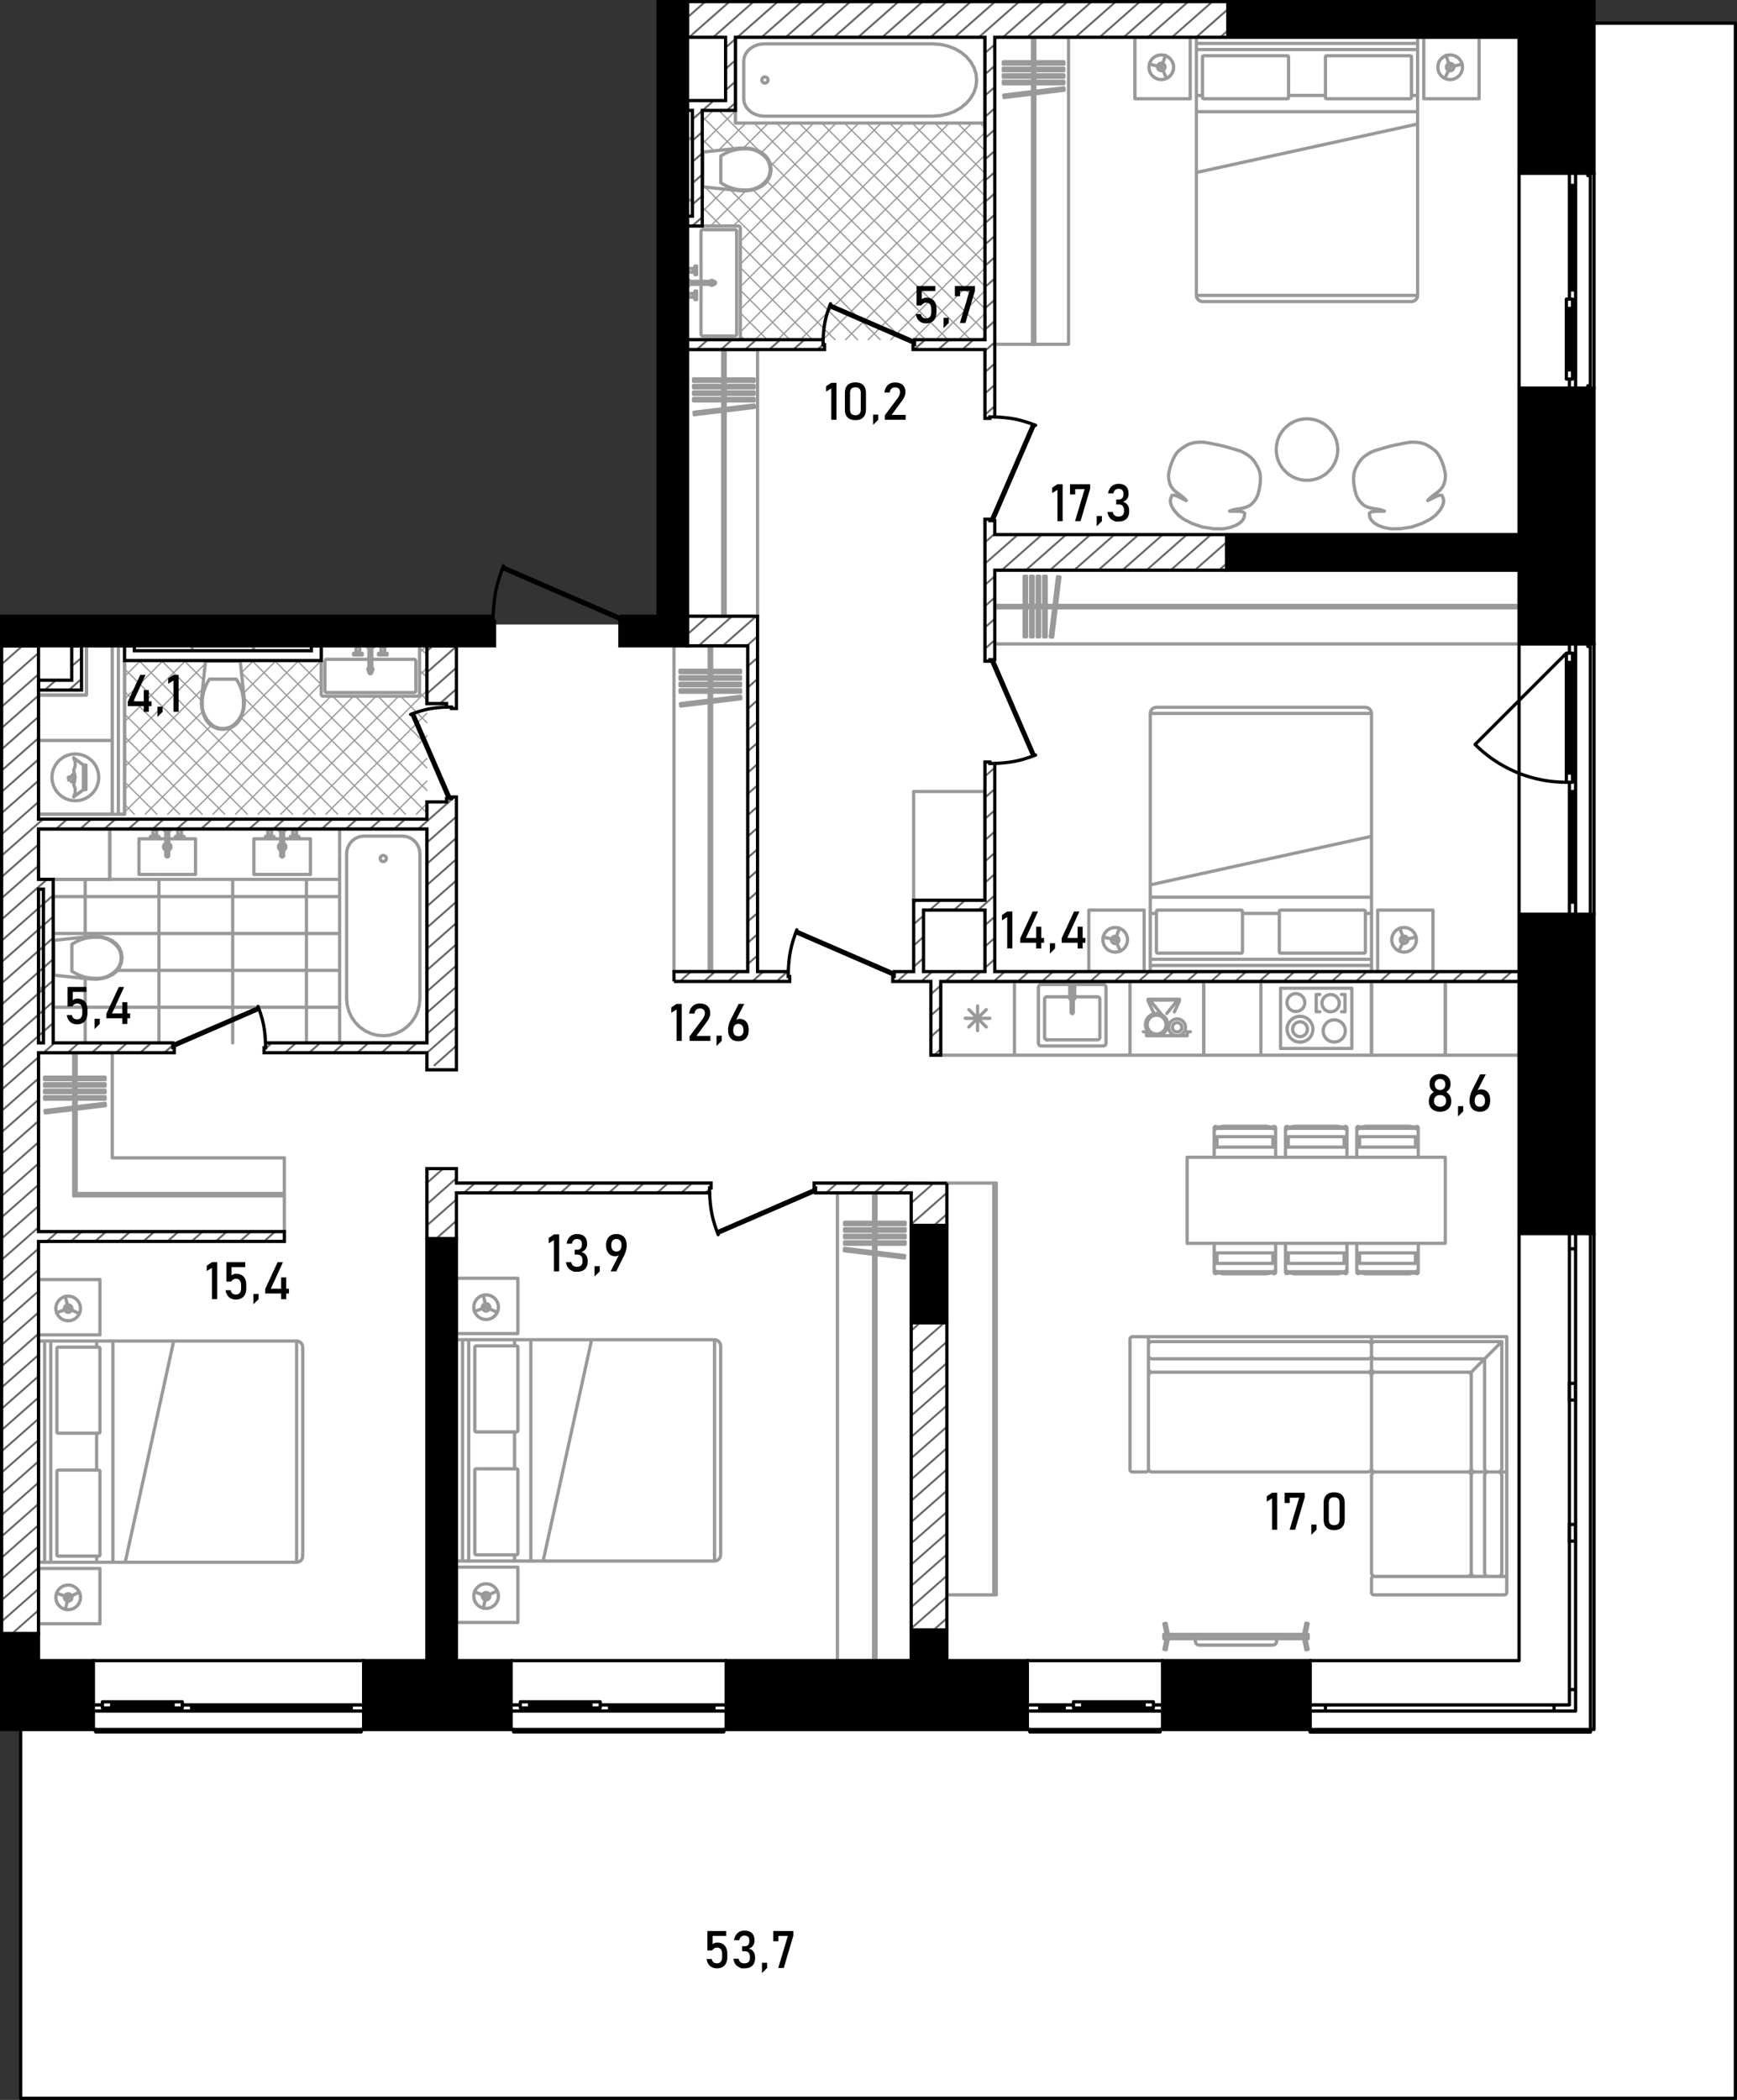 <svg version="1.1" id="_x39_6" xmlns="http://www.w3.org/2000/svg" x="0" y="0" viewBox="0 0 533.976 645.445" xml:space="preserve"><rect x="0" y="0" width="533.976" height="645.445" fill="#333333" stroke="none"/><style>.st1,.st2{fill-rule:evenodd;clip-rule:evenodd;fill:none;stroke:#999;stroke-linecap:round;stroke-linejoin:round;stroke-miterlimit:3}.st2{stroke-width:.4}.st3{fill:#fff}.st4{fill:none;stroke:#000;stroke-linecap:round;stroke-linejoin:round;stroke-miterlimit:3}.st4,.st5,.st6,.st8{fill-rule:evenodd;clip-rule:evenodd}.st6,.st8{fill:none;stroke:#000;stroke-miterlimit:22.926}.st8{stroke:#666;stroke-width:.6}</style><path fill-rule="evenodd" clip-rule="evenodd" fill="#fff" d="M489.526 6.823V.5H204.401v191.448H.39v339.166h5.844v113.831h527.238V6.823z"/><g id="mebel"><path class="st1" d="M417.09 382.154v2.953m0 0h.859m0 0h17.176m0 0h.859m0 0v-2.953M435.984 388.534v-3.427m0 0h-.858m0 0v3.224m0 0h.057m0 0l.293-.196m0 0l.343.087m0 0l.165.312M435.183 390.892l.293-.196m0 0l.343.087m0 0l.165.312m0 0v-2.561m0 0l-.165-.313m0 0l-.343-.087m0 0l-.293.196m0 0h-17.291m0 0l-.294-.196m0 0l-.343.087m0 0l-.165.313m0 0v2.561m0 0l.165-.312m0 0l.343-.087m0 0l.294.196m0 0h17.291M417.09 388.534l.165-.312m0 0l.343-.087m0 0l.294.196m0 0h.057m0 0v-3.224m0 0h-.859m0 0v3.427M434.32 391.298h-15.565m0 0l1.004.227m0 .001h13.557m0 0l1.004-.227M435.183 391.298l.293.196m0 .001l.343-.087m0 0l.165-.312m0-.001l-.165-.313m0 .001l-.343-.087m0-.001l-.293.197m0 0h-17.291m0 0l-.294-.197m0 0l-.343.087m0 .001l-.165.313m0-.001l.165.312m0 .001l.343.087m0 0l.294-.196m0-.001h17.291M395.174 382.154v2.953m0 0h.858m0 0h17.176m0 0h.86m0 0v-2.953M414.068 388.534v-3.427m0 0h-.859m0 0v3.224m0 0h.057m0 0l.294-.196m0 0l.343.087m0 0l.165.312M413.266 390.892l.294-.196m0 0l.343.087m0 0l.165.312m0 0v-2.561m0 0l-.165-.313m0 0l-.343-.087m0 0l-.294.196m0 0h-17.291m0 0l-.294-.196m0 0l-.342.087m0 0l-.165.313m0 0v2.561m0 0l.165-.312m0 0l.342-.087m0 0l.294.196m0 0h17.291M395.174 388.534l.165-.312m0 0l.342-.087m0 0l.294.196m0 0h.057m0 0v-3.224m0 0h-.858m0 0v3.427M412.404 391.298h-15.566m0 0l1.004.227m0 .001h13.557m0 0l1.005-.227M413.266 391.298l.294.196m0 .001l.343-.087m0 0l.165-.312m0-.001l-.165-.313m0 .001l-.343-.087m0-.001l-.294.197m0 0h-17.291m0 0l-.294-.197m0 0l-.342.087m0 .001l-.165.313m0-.001l.165.312m0 .001l.342.087m0 0l.294-.196m0-.001h17.291M417.09 355.704V352.6m0 0h.859m0 0h17.176m0 0h.859m0 0v3.104M435.984 349.172v3.427m0 .001h-.858m0 0v-3.224m0-.001h.057m0 0l.293.196m0 .001l.343-.087m0 0l.165-.312M435.183 346.813l.293.197m0 0l.343-.087m0 0l.165-.312m0 0v2.561m0 0l-.165.313m0 0l-.343.087m0 0l-.293-.196m0 0h-17.291m0 0l-.294.196m0 0l-.343-.087m0 0l-.165-.313m0 0v-2.561m0 0l.165.312m0 0l.343.087m0 0l.294-.197m0 0h17.291M417.09 349.172l.165.312m0 .001l.343.087m0 0l.294-.196m0-.001h.057m0 0v3.224m0 .001h-.859m0 0v-3.427M434.32 346.408h-15.565m0 0l1.004-.227m0 0h13.557m0 0l1.004.227M435.183 346.408l.293-.196m0 0l.343.087m0 0l.165.312m0 0l-.165.313m0 0l-.343.087m0 0l-.293-.198m0 0h-17.291m0 0l-.294.198m0 0l-.343-.087m0 0l-.165-.313m0 0l.165-.312m0 0l.343-.087m0 0l.294.196m0 0h17.291M395.174 355.704V352.6m0 0h.858m0 0h17.176m0 0h.86m0 0v3.104M414.068 349.172v3.427m0 .001h-.859m0 0v-3.224m0-.001h.057m0 0l.294.196m0 .001l.343-.087m0 0l.165-.312M413.266 346.813l.294.197m0 0l.343-.087m0 0l.165-.312m0 0v2.561m0 0l-.165.313m0 0l-.343.087m0 0l-.294-.196m0 0h-17.291m0 0l-.294.196m0 0l-.342-.087m0 0l-.165-.313m0 0v-2.561m0 0l.165.312m0 0l.342.087m0 0l.294-.197m0 0h17.291M395.174 349.172l.165.312m0 .001l.342.087m0 0l.294-.196m0-.001h.057m0 0v3.224m0 .001h-.858m0 0v-3.427M412.404 346.408h-15.566m0 0l1.004-.227m0 0h13.557m0 0l1.005.227M413.266 346.408l.294-.196m0 0l.343.087m0 0l.165.312m0 0l-.165.313m0 0l-.343.087m0 0l-.294-.198m0 0h-17.291m0 0l-.294.198m0 0l-.342-.087m0 0l-.165-.313m0 0l.165-.312m0 0l.342-.087m0 0l.294.196m0 0h17.291M392.151 382.154v2.953m0 0h-.858m0 0h-17.176m0 0h-.86m0 0v-2.953M373.257 388.534v-3.427m0 0h.859m0 0v3.224m0 0h-.057m0 0l-.294-.196m0 0l-.343.087m0 0l-.165.312M374.059 390.892l-.294-.196m0 0l-.343.087m0 0l-.165.312m0 0v-2.561m0 0l.165-.313m0 0l.343-.087m0 0l.294.196m0 0h17.29m0 0l.294-.196m0 0l.343.087m0 0l.165.313m0 0v2.561m0 0l-.165-.312m0 0l-.343-.087m0 0l-.294.196m0 0h-17.29M392.151 388.534l-.165-.312m0 0l-.343-.087m0 0l-.294.196m0 0h-.056m0 0v-3.224m0 0h.858m0 0v3.427M374.921 391.298h15.565m0 0l-1.003.227m0 .001h-13.557m0 0l-1.005-.227M374.059 391.298l-.294.196m0 .001l-.343-.087m0 0l-.165-.312m0-.001l.165-.313m0 .001l.343-.087m0-.001l.294.197m0 0h17.29m0 0l.294-.197m0 0l.343.087m0 .001l.165.313m0-.001l-.165.312m0 .001l-.343.087m0 0l-.294-.196m0-.001h-17.29M392.151 355.704V352.6m0 0h-.858m0 0h-17.176m0 0h-.86m0 0v3.104M373.257 349.172v3.427m0 .001h.859m0 0v-3.224m0-.001h-.057m0 0l-.294.196m0 .001l-.343-.087m0 0l-.165-.312M374.059 346.813l-.294.197m0 0l-.343-.087m0 0l-.165-.312m0 0v2.561m0 0l.165.313m0 0l.343.087m0 0l.294-.196m0 0h17.29m0 0l.294.196m0 0l.343-.087m0 0l.165-.313m0 0v-2.561m0 0l-.165.312m0 0l-.343.087m0 0l-.294-.197m0 0h-17.29M392.151 349.172l-.165.312m0 .001l-.343.087m0 0l-.294-.196m0-.001h-.056m0 0v3.224m0 .001h.858m0 0v-3.427M374.921 346.408h15.565m0 0l-1.003-.227m0 0h-13.557m0 0l-1.005.227M374.059 346.408l-.294-.196m0 0l-.343.087m0 0l-.165.312m0 0l.165.313m0 0l.343.087m0 0l.294-.198m0 0h17.29m0 0l.294.198m0 0l.343-.087m0 0l.165-.313m0 0l-.165-.312m0 0l-.343-.087m0 0l-.294.196m0 0h-17.29"/><path class="st2" d="M301.622 104.412l1.165-1.165m-8.112 1.165l8.112-8.111m-15.06 8.111l15.06-15.059m-22.006 15.059l22.006-22.006m-28.953 22.006l28.953-28.953m-35.9 28.953l35.9-35.899m-42.847 35.899l42.846-42.847m-49.793 42.847l49.794-49.794m-56.74 49.794l56.74-56.74m-63.687 56.74l63.687-63.688m-70.635 63.688l66.596-66.596m-71.156 64.208l64.209-64.208m-64.209 57.262l57.262-57.262m-73.51 66.563l.157-.157m16.091-16.091l50.315-50.316m-50.315 43.37l43.369-43.369m-43.369 36.421l36.421-36.421M225.422 69.46l31.643-31.644M218.476 69.46l10.783-10.783m7.642-7.642l13.219-13.219m-38.776 31.828l.184-.184m4.351-4.35l6.969-6.97m11.251-11.25l9.074-9.074m-27.294 20.347l.686-.686m11.987-11.987l7.674-7.674m-15.354 8.408l8.408-8.408m-13.401 6.452l10.2-10.2m-10.2 3.254l3.381-3.382m83.526 5.418l-1.542-1.542m1.542 8.49l-8.49-8.49m8.49 15.436L287.35 37.816m15.436 22.383l-22.383-22.383m22.383 29.329l-29.329-29.33m29.329 36.278l-36.277-36.278m36.277 43.224l-43.223-43.223m43.223 50.171l-50.171-50.171m50.171 57.117L245.67 37.816m57.116 64.065l-64.064-64.065m59.649 66.596l-66.596-66.596m59.65 66.596L236.342 49.33m-2.631-2.631L220.952 33.94m63.525 70.472l-48.71-48.71m-9.995-9.995l-9.893-9.893m61.652 68.598l-46.094-46.093m-11.95-11.949l-3.608-3.608m54.705 61.65l-46.099-46.099m39.152 46.099l-46.919-46.919m39.972 46.919l-29.097-29.098m-5.855-5.854l-5.859-5.86m33.864 40.812l-22.15-22.151m15.203 22.151l-15.204-15.203m8.258 15.203l-8.258-8.257m1.31 8.257l-1.31-1.31"/><path class="st1" d="M16.367 309.591h88.042m-68.342-11.336h68.342m-88.042-11.336h88.042m-88.042-11.336h88.042m-.001-11.336h.001m-10.202 56.302v-50.255m-22.672 50.255v-50.255m-22.672 50.255v-50.255m-22.672 50.255v-19.803m0-12.728v-17.724"/><path class="st2" d="M127.978 250.267l3.258-3.258m-10.204 3.258l10.204-10.204m-17.152 10.204l17.152-17.151m-24.099 17.151l24.099-24.099m-31.045 24.099l31.045-31.045m-37.992 31.045l37.992-37.992m-44.939 37.992l36.276-36.275m6.397-6.397l2.266-2.266M79.35 250.267l36.275-36.275m13.345-13.344l2.148-2.148m-58.715 51.767l36.275-36.275m-43.221 36.275l36.274-36.275m-43.222 36.275l40.232-40.232m-47.179 40.232l47.179-47.179m-54.125 47.179l26.856-26.856m2.312-2.312l18.064-18.065m-53.565 46.619l26.676-26.676m9.936-9.937l10.006-10.006m-46.618 39.672l24.016-24.016m11.933-11.932l3.723-3.723M38.283 235.76l23.979-23.979M38.283 228.813l24.799-24.798M38.283 221.866l18.831-18.831M38.283 214.918l11.883-11.884M38.283 207.971l4.937-4.937M131.236 201.26l-2.318-2.318m-.39-.39l-.052-.052m2.76 9.706l-2.266-2.266m2.266 9.214l-2.266-2.266m2.266 9.212l-8.109-8.109m8.109 15.056l-15.056-15.056m15.056 22.004l-22.003-22.004m-10.492-10.492l-.465-.465m32.96 39.908l-28.95-28.951m-3.545-3.545l-7.412-7.412m39.907 46.854l-46.855-46.854m40.286 47.233l-47.232-47.233m40.286 47.233L74.234 206.78m36.54 43.487l-35.72-35.72m28.773 35.72l-29.766-29.766m-11.506-11.505l-5.961-5.961m40.286 47.232l-26.435-26.435m-8.508-8.508l-12.29-12.29m40.286 47.233L42.7 203.034m40.286 47.233l-44.704-44.704m37.758 44.704L38.283 212.51m30.809 37.757l-30.81-30.809m23.863 30.809l-23.862-23.862m16.916 23.862l-16.916-16.916m9.968 16.916l-9.968-9.969M41.304 250.267l-3.021-3.021M11.833 248.583"/><path class="st1" d="M226.081 11.365h76.706m0 0v26.451m0 0h-76.706m0 0V11.365M235.03 35.7l-1.11-.081m0 0l-1.077-.238m0 0l-1.009-.39m0 0l-.913-.528m0 0l-.787-.653m0 0l-.64-.756m0 0l-.471-.835m0 0l-.288-.891m0 0l-.098-.918m0 0V18.771m0 0l.098-.918m0 0l.288-.89m0 0l.471-.836m0 0l.64-.756m0 0l.787-.652m0 0l.913-.529m0 0l1.009-.389m0 0l1.077-.239m0 0l1.11-.081m0 0h51.776m0 0l2.331.169m0 0l2.26.501m0 0l2.121.819m0 0l1.917 1.11m0 0l1.655 1.37m0 0l1.341 1.586m0 0l.99 1.755m0 0l.605 1.871m0 0l.204 1.929m0 0l-.204 1.928m0 0l-.605 1.871m0 0l-.99 1.755m0 0l-1.341 1.586m0 0l-1.655 1.369m0 0l-1.917 1.112m0 0l-2.121.818m0 0l-2.26.501m0 0l-2.331.169m0 0H235.03M236.094 24.591a.944.944 0 11-1.889 0 .944.944 0 011.889 0zM211.343 70.026v33.819m0 0l.167.401m0 0l.4.166m0 0h15.115m0 0l.401-.166m0 0l.166-.401m0 0V70.026m0 0l-.166-.4m0 0l-.401-.166m0 0H211.91m0 0l-.4.166m0 0l-.167.4M215.5 71.16v15.322m0 .906v15.324M216.067 103.279h9.825M226.459 102.712V71.16M225.892 70.593h-9.825M216.067 103.279a.567.567 0 01-.566-.567M226.459 102.712a.567.567 0 01-.566.567M225.892 70.593c.312 0 .566.254.566.566M215.5 71.16c0-.312.254-.566.566-.566M219.403 87.388a.754.754 0 01-1.211 0h1.211zm-1.209-.906a.755.755 0 011.209 0h-1.209zM211.873 87.389v-.907m0 0h7.748m0 0l.301.256m0 0v.395m0 0l-.301.256m0 0h-7.748M211.873 86.18v1.512m0 0h-.264m0 0V86.18m0 0h.264M211.609 85.802v2.268m0 .001h-.266m0 0v-2.268m0-.001h.266M213.233 83.668h-1.624m0 0v.095m0 0h-.133m0 0v.283m0 0h-.133m0 0v-1.89m0 0h.133m0 0v.283m0 0h.133m0 0v.095m0 0h1.624m0 0v.322m0 0h.416m0 0v-1.078m0-.001h.491m0 0v2.646m0 .001h-.491m0 0v-1.077m0-.001h-.416m0 0v.321M213.233 90.205h-1.624m0 0v-.095m0 0h-.133m0 0v-.283m0 0h-.133m0 0v1.89m0 0h.133m0 0v-.284m0 0h.133m0 0v-.094m0 0h1.624m0 0v-.322m0 0h.416m0 0v1.077m0 0h.491m0 0v-2.645m0 0h-.491m0 0v1.077m0 0h-.416m0 0v-.321M213.649 82.855l.072.072M213.649 83.346l.072-.072M213.233 82.855v.491M211.609 82.534v1.134M211.476 83.762v-1.323M213.649 91.017l.072-.072M213.649 90.526l.072.071M213.233 91.017v-.491M211.609 91.339v-1.135M211.476 90.11v1.322M214.14 83.1a.246.246 0 11-.492 0 .246.246 0 01.492 0zM214.14 90.771a.246.246 0 11-.492 0 .246.246 0 01.492 0zM421.625 422.9v28.391M422.758 452.424h28.391M452.282 451.291V422.9M451.149 421.766h-28.391M461.678 412.371v38.92M460.544 452.424h-7.129M452.282 451.291v-29.524M452.282 421.766h-29.523M421.625 420.633v-7.13M422.758 412.371h38.92M456.388 451.291V417.66M456.388 417.66h-33.63M463.19 452.424v-41.565M463.19 410.859h-41.565M463.19 452.424h-2.646M421.625 413.504v-2.645M421.625 420.633v2.268M453.416 452.424h-2.268M452.282 421.766l9.396-9.396M422.758 452.424a1.134 1.134 0 01-1.134-1.133M452.282 451.291c0 .625-.507 1.133-1.133 1.133M451.149 421.766c.626 0 1.133.508 1.133 1.134M421.625 422.9c0-.626.508-1.134 1.134-1.134M461.678 451.291c0 .625-.508 1.133-1.134 1.133M453.416 452.424a1.134 1.134 0 01-1.134-1.133M422.758 421.766a1.134 1.134 0 01-1.134-1.134M421.625 413.504c0-.626.508-1.133 1.134-1.133M457.522 452.424a1.134 1.134 0 01-1.134-1.133M422.758 417.66a1.134 1.134 0 01-1.134-1.133M421.625 485.298v4.157M422.381 490.211h40.053M463.19 489.455v-4.157M462.434 484.543H422.38M463.19 485.298v-32.874M463.19 452.424h-2.646M453.416 452.424h-2.268M421.625 453.557v29.852M422.758 484.543h28.391M452.282 483.409v-29.852M451.149 452.424h-28.391M461.678 453.557v29.852M460.544 484.543h-7.129M452.282 483.409v-29.852M453.416 452.424h7.128M456.388 483.409v-29.852M422.381 490.211a.757.757 0 01-.756-.756M463.19 489.455a.757.757 0 01-.756.756M462.434 484.543c.417 0 .756.338.756.755M421.625 485.298c0-.417.339-.755.756-.755M422.758 484.543a1.134 1.134 0 01-1.134-1.134M452.282 483.409c0 .626-.507 1.134-1.133 1.134M451.149 452.424c.626 0 1.133.508 1.133 1.134M421.625 453.557c0-.626.508-1.134 1.134-1.134M461.678 483.409c0 .626-.508 1.134-1.134 1.134M453.416 484.543a1.134 1.134 0 01-1.134-1.134M452.282 453.557c0-.626.508-1.134 1.134-1.134M460.544 452.424c.626 0 1.134.508 1.134 1.134M457.522 484.543a1.134 1.134 0 01-1.134-1.134M456.388 453.557c0-.626.508-1.134 1.134-1.134M306.273 363.626v126.585m0 0h-15.2m0 0V363.626m0 0h15.2M305.517 363.626v126.585M306.273 426.918h-.756M306.273 363.626h-.756M104.409 254.801v65.748m0 0h26.828m0 0v-65.748m0 0h-26.828M129.091 262.472l-.082-.951m0 0l-.242-.923m0 0l-.396-.866m0 0l-.536-.782m0 0l-.661-.675m0 0l-.767-.548m0 0l-.847-.403m0 0l-.904-.248m0 0l-.931-.083m0 0H111.92m0 0l-.932.083m0 0l-.903.248m0 0l-.848.403m0 0l-.766.548m0 0l-.661.675m0 0l-.536.782m0 0l-.396.866m0 0l-.242.923m0 0l-.081.951m0 0v44.38m0 0l.171 1.998m0 0l.509 1.936m0 0l.83 1.819m0 0l1.126 1.642m0 0l1.388 1.418m0 0l1.61 1.152m0 0l1.78.846m0 0l1.896.52m0 0l1.957.175m0 0l1.957-.175m0 0l1.897-.52m0 0l1.78-.846m0 0l1.61-1.152m0 0l1.388-1.418m0 0l1.127-1.642m0 0l.829-1.819m0 0l.509-1.936m0 0l.172-1.998m0 0v-44.38M118.767 263.871a.944.944 0 11-1.889 0 .944.944 0 011.889 0zM128.403 198.5H99.307m0 0l-.4.166m0 0l-.166.4m0 0v14.36m0 0l.166.4m0 0l.4.166m0 0h29.096m0 0l.4-.166m0 0l.167-.4m0 0v-14.36m0 0l-.167-.4m0 0l-.4-.166M127.269 202.656h-12.961m-.906 0h-12.961M99.875 203.223v9.068M100.441 212.859h26.828M127.836 212.292v-9.068M99.875 203.223c0-.313.254-.567.566-.567M100.441 212.859a.567.567 0 01-.566-.567M127.836 212.292a.567.567 0 01-.567.567M127.269 202.656c.313 0 .567.254.567.567M114.611 205.748a.755.755 0 01-.303.605v-1.21a.755.755 0 01.303.605zm-1.209.605a.755.755 0 010-1.21v1.21zM113.402 199.029h.907m0 0v7.748m0 0l-.257.301m0 0h-.394m0 0l-.256-.301m0 0v-7.748M114.611 199.029h-1.512m0 0v-.265m0 0h1.512m0 0v.265M114.989 198.764h-2.268m0 0v-.265m0 0h2.268m0 0v.265M117.123 200.389v-1.625m0 0h-.094m.001 0v-.132m0 0h-.284m0 0v-.133m0 0h1.89m-.001 0v.133m0 0h-.283m.001 0v.132m0 0h-.095m0 0v1.625m0 0h-.322m0 0v.415m0 0h1.078m0 0v.492m0 0h-2.646m-.001 0v-.492m0 0h1.077m.001 0v-.415m0 0h-.321M110.586 200.389v-1.625m0 0h.095m0 0v-.132m0 0h.283m0 0v-.133m0 0h-1.889m0 0v.133m0 0h.283m.001 0v.132m0 0h.095m-.001 0v1.625m0 0h.321m0 0v.415m0 0h-1.077m0 0v.492m0 0h2.645m0 0v-.492m0 0h-1.077m0 0v-.415m0 0h.321M117.936 200.804l-.072.072M117.445 200.804l.072.072M117.936 200.389h-.491M118.257 198.764h-1.134M117.03 198.632h1.322M109.775 200.804l.071.072M110.265 200.804l-.071.072M109.775 200.389h.49M109.454 198.764h1.133M110.681 198.632h-1.322M117.936 201.051a.245.245 0 11-.491 0 .246.246 0 11.491 0zM110.265 201.051a.245.245 0 11-.49 0 .245.245 0 11.49 0zM74.914 218.026l-.469 1.645m0 0l-.718 1.551m0 0l-.968 1.231m0 0l-1.248.942m0 0l-1.448.594m0 0l-1.551.206m0 0l-1.551-.206m0 0l-1.447-.594m0 0l-1.249-.942m0 0l-.967-1.231m0 0l-.719-1.551m0 0l-.469-1.645m0 0l-.208-1.698m0 0l.06-1.709m0 0l1.223-11.585m0 0h10.654m0 0l1.223 11.585m0 0l.059 1.709m0 0l-.207 1.698M64.395 208.755h4.116M68.511 208.755h4.117M68.511 223.909a5.734 5.734 0 01-3.063-.887M65.448 223.022c-2.217-1.723-3.413-4.237-3.248-6.829M62.2 216.193c-.07-2.609.69-5.185 2.195-7.437M72.628 208.755c1.506 2.253 2.266 4.828 2.195 7.437M74.824 216.193c.165 2.591-1.031 5.106-3.248 6.829M71.576 223.022a5.75 5.75 0 01-3.064.887M63.864 203.034h9.296m0 0v.189m0 0h-9.296m0 0v-.189M77.959 203.034H59.065M77.959 198.5H59.065M77.959 203.034V198.5M59.065 203.034V198.5M31.358 300.785l1.646-.469m0 0l1.551-.718m0 0l1.23-.968m0 0l.943-1.248m0 0l.594-1.449m0 0l.205-1.55m0 0l-.205-1.551m0 0l-.594-1.447m0 0l-.943-1.249m0 0l-1.23-.967m0 0l-1.551-.72m0 0l-1.646-.469m0 0l-1.697-.207m0 0l-1.709.06m0 0l-11.585 1.223m0 0v10.654m0 0l11.585 1.222m0 0l1.709.06m0 0l1.697-.207M22.089 290.266v4.116M22.089 294.383v4.117M36.355 291.319c.57.89.881 1.961.886 3.063M29.525 288.071c2.592-.165 5.107 1.031 6.83 3.248M22.089 290.266c2.252-1.506 4.827-2.266 7.437-2.195M29.525 300.694c-2.609.07-5.185-.689-7.437-2.194M36.355 297.446c-1.723 2.217-4.238 3.414-6.83 3.248M37.241 294.383a5.728 5.728 0 01-.886 3.063M16.367 289.735v9.296m0 0h.189m0 0v-9.296m0 0h-.189M16.367 303.829v-18.893M11.833 303.829v-18.893M16.367 303.829h-4.534M16.367 284.936h-4.534M230.87 45.676l1.645.469m0 .001l1.552.718m0-.001l1.23.967m0 0l.943 1.249m0 0l.594 1.448m0 0l.205 1.55m0 0l-.205 1.551m0 0l-.594 1.448m0 0l-.943 1.248m0 0l-1.23.968m0 0l-1.552.719m0 0l-1.645.469m0 0l-1.697.207m0 0l-1.71-.059m0 0l-11.584-1.223m0 0V46.751m0 0l11.584-1.223m0 0l1.71-.06m0 0l1.697.208M221.599 56.195v-4.117M221.599 52.078v-4.116M236.753 52.078a5.738 5.738 0 01-.887 3.063M235.867 55.141c-1.723 2.218-4.238 3.413-6.83 3.248M229.037 58.389c-2.609.071-5.185-.689-7.437-2.194M221.599 47.962c2.253-1.506 4.828-2.266 7.437-2.195M229.037 45.766c2.592-.165 5.107 1.031 6.83 3.248M235.867 49.014c.57.89.881 1.961.887 3.063M215.879 56.726V47.43m0 0h.188m-.001 0v9.296m0 0h-.188M215.879 42.631v18.894M211.343 42.631v18.894M215.879 42.631h-4.536M215.879 61.525h-4.536M352.287 452.424h-4.156M347.375 451.668v-40.053M348.13 410.859h4.157M353.043 411.615v40.053M352.287 410.859h69.338M421.625 410.859v2.645M421.625 420.633v2.268M420.491 452.424h-66.314M353.043 451.291V422.9M354.176 421.766h66.314M421.625 422.9v28.391M420.491 412.371h-66.314M353.043 413.504v7.129M354.176 421.766h66.314M421.625 420.633v-7.13M354.176 417.66h66.314M348.13 452.424a.755.755 0 01-.756-.756M347.375 411.615c0-.418.338-.756.756-.756M352.287 410.859c.418 0 .756.338.756.756M353.043 451.668a.755.755 0 01-.756.756M354.176 452.424a1.134 1.134 0 01-1.134-1.133M353.043 422.9c0-.626.508-1.134 1.134-1.134M420.491 421.766c.626 0 1.134.508 1.134 1.134M421.625 451.291c0 .625-.508 1.133-1.134 1.133M353.043 413.504c0-.626.508-1.133 1.134-1.133M354.176 421.766a1.134 1.134 0 01-1.134-1.134M421.625 420.633c0 .627-.508 1.134-1.134 1.134M420.491 412.371c.626 0 1.134.507 1.134 1.133M354.176 417.66a1.134 1.134 0 01-1.134-1.133M421.625 416.527c0 .626-.508 1.133-1.134 1.133M364.945 355.704v26.45m0 0h79.352m0 0v-26.45m0 0h-79.352M11.833 213.615v36.652m0 0h26.45m0 0V198.5m0 0H26.568m0 0v15.115m0 0H11.833M33.749 270.294H11.833m0 0v-15.492m0-.001h21.916m0 0v15.492M33.749 270.294h70.66M33.749 254.801h70.66M104.409 270.294v-15.493M33.749 270.294v-15.493M42.722 268.783h17.382M60.104 268.783v-10.958M60.104 257.825h-8.238m-.907 0h-8.237M42.722 257.825v10.958M78.052 268.783h17.382M95.434 268.783v-10.958M95.434 257.825h-8.238m-.906 0h-8.238M78.052 257.825v10.958M52.547 260.279c0 .465-.28.864-.68 1.039v-2.079c.4.175.68.575.68 1.04zm-1.588 1.038a1.133 1.133 0 010-2.077v2.077zM87.878 260.279c0 .465-.28.864-.681 1.039v-2.079c.4.175.681.575.681 1.04zm-1.588 1.039a1.135 1.135 0 010-2.079v2.079zM51.867 255.331h-.906m0 0v7.748m0 0l.256.301m0 0h.394m0 0l.256-.301m0 0v-7.748M50.658 255.331h1.512m0 0v-.265m0 0h-1.512m0 0v.265M50.28 255.066h2.267m0 0v-.265m0 0H50.28m0 0v.265M48.145 256.691v-1.625m0 0h.095m0 0v-.132m0 0h.283m0 0v-.133m0 0h-1.89m0 0v.133m0 0h.283m0 0v.132m0 0h.095m0 0v1.625m0 0h.322m0 0v.416m0 0h-1.078m0 0v.49m0 0h2.646m0 0v-.49m0 0h-1.077m0 0v-.416m0 0h.321M54.682 256.691v-1.625m0 0h-.095m0 0v-.132m0 0h-.283m0 0v-.133m0 0h1.889m0 0v.133m0 0h-.283m0 0v.132m0 0h-.094m0 0v1.625m0 0h-.322m0 0v.416m0 0h1.077m0 0v.49m0 0h-2.645m0 0v-.49m0 0h1.077m0 0v-.416m0 0h-.321M87.197 255.331h-.906m0 0v7.748m0 0l.256.301m0 0h.394m0 0l.256-.301m0 0v-7.748M85.988 255.331H87.5m0 0v-.265m0 0h-1.512m0 0v.265M85.61 255.066h2.268m0 0v-.265m0 0H85.61m0 0v.265M83.475 256.691v-1.625m0 0h.095m0 0v-.132m0 0h.283m0 0v-.133m0 0h-1.89m0 0v.133m0 0h.283m0 0v.132m0 0h.095m0 0v1.625m0 0h.322m0 0v.416m0 0h-1.078m0 0v.49m0 0h2.646m0 0v-.49m0 0h-1.077m0 0v-.416m0 0h.321M90.012 256.691v-1.625m0 0h-.095m0 0v-.132m0 0h-.283m0 0v-.133m0 0h1.89m0 0v.133m0 0h-.284m0 0v.132m0 0h-.094m0 0v1.625m0 0h-.322m0 0v.416m0 0h1.078m0 0v.49m0 0h-2.646m0 0v-.49m0 0h1.077m0 0v-.416m0 0h-.321M47.333 257.107l.072.071M47.824 257.107l-.072.071M47.333 256.691h.49M47.011 255.066h1.134M48.24 254.934h-1.323M55.495 257.107l-.072.071M55.003 257.107l.071.071M55.495 256.691h-.491M55.816 255.066h-1.134M54.588 254.934h1.322M82.663 257.107l.072.071M83.154 257.107l-.072.071M82.663 256.691h.491M82.341 255.066h1.134M83.57 254.934h-1.323M90.825 257.107l-.072.071M90.334 257.107l.072.071M90.825 256.691h-.491M91.146 255.066h-1.134M89.918 254.934h1.321M47.824 257.352a.245.245 0 11-.49 0 .245.245 0 01.49 0zM55.495 257.352c0 .136-.11.245-.246.245a.244.244 0 01-.245-.245c0-.136.109-.245.245-.245s.246.109.246.245zM83.154 257.352a.244.244 0 01-.246.245.245.245 0 110-.49c.137 0 .246.109.246.245zM90.825 257.352c0 .136-.11.245-.246.245a.244.244 0 01-.245-.245c0-.136.109-.245.245-.245s.246.109.246.245zM289.183 324.328h22.672m0 0v-22.672m0 0h-22.672m0 0v22.672M300.519 309.214v7.557M297.847 310.321l5.344 5.344M296.741 312.992h7.558M297.847 315.665l5.344-5.344M319.98 321.495h19.271m0 0l.534-.222m0 0l.221-.534m0 0v-17.382m0 0l-.221-.534m0 0l-.534-.222m0 0H319.98m0 0l-.535.222m0 0l-.221.534m0 0v17.382m0 0l.221.534m0 0l.535.222M311.855 324.328h35.52M311.855 301.656h35.52M311.855 324.328v-22.672M347.375 324.328v-22.672M321.869 319.605h15.492M338.117 318.849v-11.714M337.361 306.38h-15.492M321.113 307.135v11.714M321.869 319.605h.108a.108.108 0 10-.216 0 .108.108 0 00.216 0h-.108zM338.117 318.849a.756.756 0 01-.756.756M337.361 306.38c.418 0 .756.339.756.756M321.113 307.135c0-.417.339-.756.756-.756M321.869 319.605a.757.757 0 01-.756-.756M329.275 311.213l.1.24m0 0l.241.099m0 0l.24-.101m0 0l.099-.24m0 0v-7.476m0 0l-.1-.241m0 0l-.24-.099m0 0l-.24.099m0 0l-.1.241m0 0v7.478M328.861 305.662h.414m0 0v-1.927m0 0l.1-.241m0 0l.24-.1m0 0l.24.1m0 0l.1.241m0 0v1.927m0 0h.415m0 0v-2.456m0 0h-1.509m0 0v2.456M328.871 307.022h.404m0 0V305.7m0 0h-.404m0 0v1.322M330.359 307.022V305.7m0 0h-.404m0 0v1.322m0 0h.404M347.375 324.328h22.671M347.375 301.656h22.671M347.375 324.328v-22.672M370.046 324.328v-22.672M444.297 324.328h-22.672m0 0v-22.672m0 0h22.672m0 0v22.672M393.663 322.25h21.916m0 0v-18.515m0 0h-21.916m0 0v18.515M404.621 310.97v-5.298M404.621 305.672h1.096M404.621 310.97h1.096M413.475 310.97v-5.298M412.379 305.672h1.096M412.379 310.97h1.096M401.114 308.104a2.739 2.739 0 11-5.477 0 2.739 2.739 0 015.477 0zM403.613 316.343a3.967 3.967 0 11-7.934.002 3.967 3.967 0 017.934-.002z"/><path class="st1" d="M401.913 316.343a2.268 2.268 0 11-4.536 0 2.268 2.268 0 014.536 0zM411.693 308.29a2.646 2.646 0 11-5.291-.001 2.646 2.646 0 015.291.001zM413.566 316.88a3.4 3.4 0 11-6.8 0 3.4 3.4 0 016.8 0zM387.617 324.328h34.008M387.617 301.656h34.008M387.617 324.328v-22.672M421.625 324.328v-22.672M466.968 324.328h-22.672m0 0v-22.672m0 0h22.672m0 0v22.672M387.617 324.328h-17.57m0 0v-22.672m0 0h17.57m0 0v22.672M438.98 153.751l.521-.557m0 0l.578-.511m0 0l.606-.476m0 0l.608-.452m0 0l.585-.437m0 0l.534-.433m0 0l.454-.441m0 0l.295-.383m0 0l.239-.293m0 0l.304-.515m0 0l.245-.618m0 0l.126-.438m0 0l.058-.243m0 0l.1-.471m0 0l.088-.724m0 0l.016-.688m0 0l-.011-.141m0 0l-.041-.461m0 0l-.24-1.122m0 0l-.294-1.074m0 0l-.362-1.059m0 0l-.421-1.004m0 0l-.433-.855m0 0l-.472-.795m0 0l-.502-.654m0 0l-.522-.477m0 0l-.346-.271m0 0l-.394-.3m0 0l-.444-.313m0 0l-.75-.48m0 0l-.521-.295m0 0l-.584-.269m0 0l-.654-.228m0 0l-.729-.171m0 0l-.813-.105m0 0l-.667-.065m0 0l-.577-.035m0 0l-.552.004m0 0l-.588.048m0 0l-.685.099m0 0l-.846.155m0 0l-.34.069m0 0l-.722.133m0 0l-1.354.273m0 0l-1.701.359m0 0l-1.684.467m0 0l-1.337.383m0 0l-1.068.317m0 0l-.826.253m0 0l-.656.229m0 0l-.545.228m0 0l-.491.25m0 0l-.498.297m0 0l-.562.365m0 0l-.672.48m0 0l-.57.494m0 0l-.48.503m0 0l-.4.505m0 0l-.331.499m0 0l-.237.422m0 0l-.236.393m0 0l-.256.487m0 0l-.21.452m0 0l-.172.403m0 0l-.236.678m0 0l-.137.81m0 0l-.06.883m0 0l.005 1.002m0 0l.096 1.059m0 0l.175 1.079m0 0l.239 1.068m0 0l.3 1.1m0 0l.231.558m0 0l.333.603m0 0l.414.602m0 0l.31.37m0 0l.164.189m0 0l.316.33m0 0l.504.435m0 0l.51.317m0 0l.785.354m0 0l.607.182m0 0l.672.14m0 0l.72.119m0 0l.748.12m0 0l.757.143m0 0l.748.19m0 0l.717.254m0 0l.126.064m0 0l-.211.016m0 0l-.612.023m0 0l-1.051-.006m0 0l-.929.024m0 0l-.512.062m0 0l-.686.071m0 0l-.373.26m0 0l-.267.191m0 0l.024.33m0 0l.113.709m0 0l.113.445m0 0l.405.672m0 0l.764.772m0 0l1.184.749m0 0l1.949.741m0 0l2.13.373m0 0l2.765-.025m0 0l.252-.027m0 0l3.251-.487m0 0l3.115-1.061m0 0l.2-.087m0 0l2.46-1.247m0 0l1.711-1.308m0 0l1.346-1.548m0 0l.698-1.208m0 0l.315-1.035m0 0l.045-.782m0 0l-.111-.446m0 0l-.229-.681m0 0l-.13-.305m0 0l-.326-.047m0 0l-.449-.06m0 0l-1.116.432m0 0l-.835.406m0 0l-1.214.618m0 0l-.467.207m0 0l.073-.103M364.593 153.751l-.521-.557m0 0l-.578-.511m0 0l-.606-.476m0 0l-.608-.452m0 0l-.585-.437m0 0l-.533-.433m0 0l-.455-.441m0 0l-.294-.383m0 0l-.24-.293m0 0l-.304-.515m0 0l-.245-.618m0 0l-.125-.438m0 0l-.059-.243m0 0l-.1-.471m0 0l-.087-.724m0 0l-.017-.688m0 0l.011-.141m0 0l.042-.461m0 0l.239-1.122m0 0l.294-1.074m0 0l.362-1.059m0 0l.421-1.004m0 0l.433-.855m0 0l.473-.795m0 0l.501-.654m0 0l.523-.477m0 0l.346-.271m0 0l.393-.3m0 0l.445-.313m0 0l.749-.48m0 0l.522-.295m0 0l.584-.269m0 0l.654-.228m0 0l.728-.171m0 0l.813-.105m0 0l.667-.065m0 0l.578-.035m0 0l.552.004m0 0l.587.048m0 0l.685.099m0 0l.847.155m0 0l.34.069m0 0l.722.133m0 0l1.353.273m0 0l1.701.359m0 0l1.685.467m0 0l1.336.383m0 0l1.068.317m0 0l.826.253m0 0l.656.229m0 0l.545.228m0 0l.492.25m0 0l.497.297m0 0l.563.365m0 0l.671.48m0 0l.57.494m0 0l.48.503m0 0l.4.505m0 0l.331.499m0 0l.238.422m0 0l.236.393m0 0l.255.487m0 0l.21.452m0 0l.173.403m0 0l.236.678m0 0l.136.81m0 0l.06.883m0 0l-.005 1.002m0 0l-.096 1.059m0 0l-.175 1.079m0 0l-.239 1.068m0 0l-.3 1.1m0 0l-.231.558m0 0l-.333.603m0 0l-.414.602m0 0l-.309.37m0 0l-.165.189m0 0l-.316.33m0 0l-.504.435m0 0l-.51.317m0 0l-.785.354m0 0l-.606.182m0 0l-.673.14m0 0l-.72.119m0 0l-.748.12m0 0l-.757.143m0 0l-.747.19m0 0l-.718.254m0 0l-.126.064m0 0l.212.016m0 0l.612.023m0 0l1.051-.006m0 0l.928.024m0 0l.513.062m0 0l.685.071m0 0l.373.26m0 0l.268.191m0 0l-.025.33m0 0l-.112.709m0 0l-.114.445m0 0l-.405.672m0 0l-.764.772m0 0l-1.183.749m0 0l-1.95.741m0 0l-2.13.373m0 0l-2.765-.025m0 0l-.251-.027m0 0l-3.251-.487m0 0l-3.116-1.061m0 0l-.2-.087m0 0l-2.46-1.247m0 0l-1.711-1.308m0 0l-1.345-1.548m0 0l-.699-1.208m0 0l-.315-1.035m0 0l-.045-.782m0 0l.111-.446m0 0l.229-.681m0 0l.13-.305m0 0l.326-.047m0 0l.449-.06m0 0l1.116.432m0 0l.836.406m0 0l1.213.618m0 0l.467.207m0 0l-.073-.103M30.347 238.931a7.18 7.18 0 11-7.179-7.18 7.18 7.18 0 017.179 7.18zM358.965 314.933a3.411 3.411 0 11-6.822.002 3.411 3.411 0 016.822-.002z"/><path class="st1" d="M358.444 314.933a2.891 2.891 0 11-5.782 0 2.891 2.891 0 015.782 0zM364.442 315.765a2.58 2.58 0 11-5.16 0 2.58 2.58 0 015.16 0z"/><path class="st1" d="M363.307 315.765a1.445 1.445 0 11-2.89 0 1.445 1.445 0 012.89 0zM411.234 138.183a9.445 9.445 0 01-9.447 9.446c-5.217 0-9.447-4.228-9.447-9.446 0-5.217 4.23-9.446 9.447-9.446a9.446 9.446 0 019.447 9.446zM449.576 20.582a3.78 3.78 0 11-7.558-.002 3.78 3.78 0 017.558.002z"/><path class="st1" d="M446.93 20.582a1.134 1.134 0 11-2.267.001 1.134 1.134 0 012.267-.001zM360.778 20.582a3.78 3.78 0 11-7.558-.002 3.78 3.78 0 017.558.002z"/><path class="st1" d="M358.133 20.582a1.134 1.134 0 11-2.269 0 1.134 1.134 0 012.269 0zM435.406 288.864a3.778 3.778 0 11-7.557.001 3.778 3.778 0 017.557-.001z"/><path class="st1" d="M432.761 288.864a1.134 1.134 0 11-2.269 0 1.134 1.134 0 012.269 0zM346.608 288.864a3.778 3.778 0 11-7.557.001 3.778 3.778 0 017.557-.001z"/><path class="st1" d="M343.963 288.864a1.134 1.134 0 11-2.267.001 1.134 1.134 0 012.267-.001zM153.209 401.788a3.778 3.778 0 11-7.557 0 3.778 3.778 0 017.557 0z"/><path class="st1" d="M150.563 401.788a1.134 1.134 0 11-2.267-.001 1.134 1.134 0 012.267.001zM153.209 490.586a3.778 3.778 0 11-7.557 0 3.778 3.778 0 017.557 0z"/><path class="st1" d="M150.563 490.586a1.134 1.134 0 11-2.267-.001 1.134 1.134 0 012.267.001zM24.735 402.178a3.778 3.778 0 11-7.557.001 3.778 3.778 0 017.557-.001z"/><path class="st1" d="M22.089 402.178a1.134 1.134 0 11-2.267.001 1.134 1.134 0 012.267-.001zM24.735 490.976a3.778 3.778 0 11-7.557.001 3.778 3.778 0 017.557-.001z"/><path class="st1" d="M22.089 490.976a1.134 1.134 0 11-2.267.001 1.134 1.134 0 012.267-.001zM435.794 90.809h-68.016m0 0V15.236m0 0h68.016m0 0v75.573M433.905 92.698h-64.236m0 0l-.723-.144m0 0l-.613-.409m0 0l-.409-.613m0 0l-.145-.723m0 0h68.016m0 0l-.144.723m0 0l-.41.613m0 0l-.612.409m0 0l-.724.144M435.794 11.458h-68.016m0 0v3.778m0 0h68.016m0 0v-3.778M367.779 11.458h68.016m0 0v1.89m0 0h-68.016m0 0v-1.89M365.89 11.458h-17.004m0 0v18.894m0 0h17.004m0 0V11.458M437.684 11.458h17.004m0 0v18.894m0 0h-17.004m0 0V11.458M395.741 17.126h-25.694m0 0l-.268.11m0 0l-.11.268m0 0v12.47m0 0l.11.266m0 0l.268.112m0 0h25.694m0 0l.268-.112m0 0l.11-.266m0 0v-12.47m0 0l-.11-.268m0 0l-.268-.11M407.833 17.126h25.694m0 0l.268.11m-.001 0l.11.268m0 0v12.47m0 0l-.11.266m0 0l-.268.112m.001 0h-25.694m0 0l-.268-.112m0 0l-.11-.266m0 0v-12.47m0 0l.11-.268m0 0l.268-.11M435.794 29.328h-1.89M407.455 29.328h-11.336M369.669 29.328h-1.891M435.794 34.337h-68.016m0 0v18.687m0-.001l68.016-14.909m0 .001v-3.778M305.81 11.458h22.672m0 0v94.352m0 0H305.81m0 0V11.458M318.142 105.884h-.756m0 0V11.533m0 0h.756m0 0v94.352M308.422 18.969h18.626m-.001 0v.756m0 .001h-18.626m.001 0v-.756M308.422 20.974h18.626m-.001 0v.756m0 0h-18.626m.001 0v-.756M308.422 22.979h18.626m-.001 0v.756m0 0h-18.626m.001 0v-.756M308.422 24.984h18.626m-.001 0v.755m0 0h-18.626m.001 0v-.755M308.557 29.229l18.49-2.241m0 0l.091.75m0 0l-18.49 2.242m0 0l-.091-.751M211.343 107.435h21.539m0 0v81.996m0 0h-21.539m0 0v-81.996M222.922 189.431h-.756m0 0v-81.996m0 0h.756m0 0v81.996M213.2 116.459h18.627m0 0v.756m0 0H213.2m0 0v-.756M213.2 118.463h18.627m0 0v.756m0 0H213.2m0 0v-.756M213.2 120.468h18.627m0 0v.756m0 0H213.2m0 0v-.756M213.2 122.472h18.627m0 0v.756m0 0H213.2m0 0v-.756M213.335 126.718l18.491-2.241m.001.001l.091.75m0-.001l-18.491 2.241m0 0l-.091-.75M207.187 198.5h22.672m0 0v100.134m0 0h-22.672m0 0V198.5M218.764 298.634h-.755m0 0V198.575m0 0h.755m0 0v100.059M209.044 206.011h18.626m0 0v.756m0 0h-18.626m0 0v-.756M209.044 208.016h18.626m0 0v.756m0 0h-18.626m0 0v-.756M209.044 210.021h18.626m0 0v.756m0 0h-18.626m0 0v-.756M209.044 212.026h18.626m0 0v.756m0 0h-18.626m0 0v-.756M209.179 216.271l18.49-2.24m0 0l.092.75m0 0l-18.491 2.241m0 0l-.091-.751M302.787 276.717h-21.916m0 0v-33.44m0 0h21.916m0 0v33.44M353.609 219.283h68.016m0 0v75.572m0 0h-68.016m0 0v-75.572M355.498 217.393h64.237m.001 0l.723.144m0 0l.612.41m0 0l.41.612m0 0l.144.724m0 0h-68.016m0 0l.145-.724m-.001 0l.409-.612m0 0l.613-.41m.001 0l.723-.144M353.609 298.634h68.016m0 0v-3.778m0 0h-68.016m0 0v3.778M421.625 298.634h-68.016m0 0v-1.89m0-.001h68.016m0 0v1.89M423.514 298.634h17.004m0 0V279.74m0 0h-17.004m0 0v18.894M351.72 298.634h-17.004m0 0V279.74m0 0h17.004m0 0v18.894M393.663 292.966h25.694m0 0l.268-.11m0-.001l.111-.268m0 .001v-12.47m0-.001l-.111-.266m0 .001l-.268-.112m0 0h-25.694m0 0l-.268.112m0 0l-.11.266m0-.001v12.47m0 .001l.11.268m0-.001l.268.11M381.571 292.966h-25.694m0 0l-.268-.11m0-.001l-.11-.268m0 .001v-12.47m0-.001l.11-.266m0 .001l.268-.112m0 0h25.694m0 0l.268.112m0 0l.11.266m0-.001v12.47m0 .001l-.11.268m0-.001l-.268.11M353.609 280.763h1.89M381.949 280.763h11.336M419.736 280.763h1.889M353.609 275.755h68.016m0 0v-18.687m0 0l-68.016 14.909m0 0v3.778M219.657 479.805V411.79m0 0h-75.572m0 0v68.015m0 0h75.572M221.546 477.916V413.68m0 0l-.144-.723m0 0l-.41-.613m.001 0l-.613-.409m-.001 0l-.723-.144m.001 0v68.015m0 0l.723-.144m-.001 0l.613-.41m.001 0l.41-.612m-.001 0l.144-.724M140.305 479.805V411.79m0 0h3.779m0 0v68.015m0 0h-3.779M140.305 411.791v68.015m0 0h1.89m0 0v-68.015m0 0h-1.89M140.305 409.901v-17.004m0 0h18.894m0 0v17.004m0 0h-18.894M140.305 481.695v17.004m0 0h18.894m0 0v-17.004m0 0h-18.894M145.974 439.752v-25.694m0-.001l.11-.268m0 .001l.267-.11m0 0h12.47m0 0l.267.11m0 0l.111.268m0-.001v25.694m0 .001l-.111.268m0 0l-.267.111m0 0h-12.47m0 0l-.267-.111m0 0l-.11-.268M145.974 451.843v25.694m0 .001l.11.268m0-.001l.267.11m0 0h12.47m0 0l.267-.11m0 0l.111-.268m0 .001v-25.694m0-.001l-.111-.267m0 0l-.267-.111m0 .001h-12.47m0 0l-.267.111m0-.001l-.11.267M158.175 479.805v-1.89M158.175 451.466v-11.335M158.175 413.679v-1.889M163.185 479.805V411.79m0 0h18.686m0 0l-14.908 68.015m0 0h-3.778M91.183 480.197v-68.016m0 0H15.611m0 0v68.016m0 0h75.572M93.073 478.307v-64.236m0 0l-.144-.724m0 0l-.41-.612m0 0l-.612-.41m0 0l-.724-.144m0 0v68.016m0 0l.724-.145m0 0l.612-.409m0 0l.41-.612m0 0l.144-.724M11.833 480.197v-68.016m0 0h3.778m0 0v68.016m0 0h-3.778M11.833 412.181v68.016m0 0h1.889m0 0v-68.016m0 0h-1.889M11.833 410.293v-17.004m0 0h18.893m-.001 0v17.004m0 0H11.833M11.833 482.086v17.003m0 .001h18.893m-.001 0v-17.003m0-.001H11.833M17.5 440.143v-25.694m0 0l.11-.268m.001 0l.268-.11m0 0h12.469m0 0l.267.11m0 0l.111.268m-.001 0v25.694m0 0l-.111.267m.001 0l-.267.111m0 0H17.879m0 0l-.268-.111m0 0l-.11-.267M17.5 452.235v25.694m0 0l.11.268m.001 0l.268.11m0 0h12.469m0 0l.267-.11m0 0l.111-.268m-.001 0v-25.694m0 0l-.111-.268m.001 0l-.267-.11m0 0H17.879m0 0l-.268.11m0 0l-.11.268M29.702 480.197v-1.89M29.702 451.857v-11.336M29.702 414.071v-1.89M34.712 480.197v-68.016m0 0h18.686m0 0L38.49 480.197m0 0h-3.778M402.153 502.662v1.02m0 0h-44.369m0 0v-1.02m0 0h44.369M400.75 503.681l.709 3.41m0 0l.68-.141m0 0l-.68-3.269m0 0h-.709M392.452 503.681v.832m0 0l-.151.567m0 0l-.415.414m0 0l-.568.153m0 0h-22.699m0 0l-.566-.153m0 0l-.415-.414m0 0l-.152-.567m0 0v-.832m0 0h24.966M400.75 502.304l.709-3.41m0 .001l.68.141m0-.001l-.68 3.269m0 0h-.709M359.188 503.681l-.71 3.41m0 0l-.68-.141m0 0l.68-3.269m0 0h.71M359.188 502.364l-.71-3.41m0 0l-.68.141m0 0l.68 3.269m0 0h.71M402.153 502.364v.298m0 0h-44.369m0 0v-.298m0 0h44.369M22.653 232.923l.448 1.232m0 .001v1.313m0 0l-.448 1.233m0-.001l.342 1.474m0 0v1.512m0 0l-.342 1.473m0 .001l.449 1.235m0-.001v1.313m0 0l-.449 1.235m0 0l2.986-2.232m0 0v-7.557m0 .001l-2.986-2.231M25.901 235.155v7.557m0 0h-.262m0 0v-7.557m0 0h.262M26.424 235.155v7.557m0 0h-.262m0 0v-7.557m0 0h.262M21.137 239.775l-.085-.892m0 0l.226-.021m0 0l.046.477m0 0l1.141-1.383m0 0l.152.126m0 0l-.529.641m0 0l.081.068m0 0l.611-.74m0 0l.146.12m0 0l-.611.741m0 0l.097.08m0 0l.497-.602m0 0l.13.108m0 0l-.496.601m0 0l.097.081m0 0l.343-.415m0 0l.139.115m0 0l-1.173 1.423M11.833 227.595v22.672m0 .001h22.672m0 0v-22.672m0-.001H11.833M87.405 366.838v.756m0 0H22.654m0 0l.756-.756m0 0h63.995M11.833 323.572h22.672m0 0v32.308m0 0h52.9m-.001 0v22.671m0 0H11.833m0 0v-54.979M23.41 366.838l-.756.756m0 0v-44.022m0 0h.756m0 0v43.266M13.689 331.085h18.626m0 0v.756m0 0H13.689m0 0v-.756M13.689 333.09h18.626m0 0v.756m0 0H13.689m0 0v-.756M13.689 335.093h18.626m0 0v.756m0 0H13.689m0 0v-.756M13.689 337.098h18.626m0 0v.756m0 0H13.689m0 0v-.756M13.824 341.344l18.491-2.241m0 0l.091.75m0 0l-18.491 2.241m0 0l-.091-.75M305.81 175.261v22.672m0 0h161.158m0 0v-22.672m0 0H305.81M466.968 186.839v-.756m0 0H305.81m0 0v.756m0 0h161.158M314.833 177.118v18.626m0 0h.755m.001 0v-18.626m0 0h-.755M316.838 177.118v18.626m0 0h.756m0 0v-18.626m0 0h-.756M318.842 177.118v18.626m0 0h.756m0 0v-18.626m0 0h-.756M320.847 177.118v18.626m0 0h.755m0 0v-18.626m0 0h-.755M325.092 177.253l-2.241 18.49m0 .001l.751.091m0 0l2.241-18.49m0-.001l-.751-.091M280.115 366.649h-22.672m0 0v143.776m0 0h22.672m0 0V366.649M268.538 510.426h.756m0 0V366.65m0 0h-.756m0 0v143.776M278.258 375.672h-18.626m0 0v.756m0 0h18.626m0 0v-.756M278.258 377.676h-18.626m0 0v.756m0 0h18.626m0 0v-.756M278.258 379.681h-18.626m0 0v.756m0 0h18.626m0 0v-.756M278.258 381.686h-18.626m0 0v.756m0 0h18.626m0 0v-.756M278.123 385.932l-18.491-2.241m0 0l-.091.75m0 0l18.49 2.241m.001 0l.092-.75M34.504 227.595H11.833m0 0v-13.98m0 0h14.736m-.001 0v-15.116m0 0h7.936m0 0v29.096M36.393 198.5h1.89m0 0v51.768m0 0h-1.89m0 0V198.5M33.749 270.294H11.833m0 0v-15.492m0-.001h21.916m0 0v15.492M351.485 317.14h.964m0 0v1.205m0 0h12.523m0 0v-1.205m0 0h.964M352.949 307.614l.047.104m.048.103l.047.103m.046.103l.048.103m.047.103l.047.104m.047.102l.048.104m.047.102l.047.104m.047.102l.047.104m.047.102l.047.104m.048.103l.047.103m.047.103l.047.103m.047.104l.047.102m.047.104l.047.102m.048.104l.047.103m.047.103l.047.103m.047.103l.047.103m.048.103l.047.103m.047.104l.048.103M362.583 307.614l-.047.104m-.048.103l-.047.103m-.046.103l-.047.103m-.048.103l-.047.104m-.047.102l-.048.104m-.047.102l-.047.104m-.046.102l-.047.104m-.048.102l-.047.104m-.047.103l-.048.103m-.047.103l-.047.103m-.048.104l-.047.102m-.046.104l-.048.102m-.047.104l-.047.103m-.047.103l-.047.103m-.048.103l-.047.103m-.046.103l-.048.103m-.047.104l-.047.103M352.949 307.614h.078m.113 0h.114m.113 0h.113m.114 0h.078m0 0l.042.052m.071.088l.071.088m.072.088l.072.088m.071.088l.071.088m.072.088l.071.088m.071.088l.072.088m.072.088l.071.088m.071.088l.072.088m.071.088l.072.088m.071.088l.072.088m.071.088l.071.088m.072.088l.071.088m.072.088l.071.088m.072.088l.071.089m.071.088l.072.088m.071.087l.072.088m.071.088l.072.088m.071.088l.071.088m.073.089l.071.088m.071.088l.071.087m.072.088l.071.088m.071.088l.073.088m.071.089l.042.051M362.583 307.614h-.077m-.115 0h-.114m-.113 0h-.113m-.113 0h-.078m-.001 0l-.042.052m-.07.088l-.071.088m-.073.088l-.071.088m-.071.088l-.071.088m-.073.088l-.071.088m-.071.088l-.072.088m-.07.088l-.072.088m-.071.088l-.072.088m-.071.088l-.071.088m-.072.088l-.071.088m-.072.088l-.071.088m-.072.088l-.071.088m-.071.088l-.072.088m-.072.088l-.071.089m-.071.088l-.072.088m-.072.087l-.071.088m-.071.088l-.072.088m-.072.088l-.071.088m-.071.089l-.071.088m-.071.088l-.072.087m-.072.088l-.071.088m-.071.088l-.073.088m-.071.089l-.041.051M362.583 307.136h-9.634m-.001 0v.478m0 0h.723m.001 0v-.238m0 0h8.188m-.001 0v.238m0 0h.723m.001 0v-.478M449.476 19.722l-3.679.86m0-.001l-1.584 3.431m0 0l1.584-3.431m0 0l-1.306-3.546M353.32 19.722l3.68.86m0-.001l1.583 3.431m0 0L357 20.581m0 0l1.305-3.546M435.306 288.004l-3.679.86m0 0l-1.584 3.431m0-.001l1.584-3.431m0 .001l-1.306-3.545M339.15 288.004l3.68.86m0 0l1.583 3.431m0-.001l-1.583-3.431m0 .001l1.305-3.545M148.57 398.108l.859 3.68m0 0l3.431 1.583m0 0l-3.431-1.583m0 0l-3.545 1.305M148.57 494.264l.859-3.679m0 0l3.431-1.584m0 0l-3.431 1.584m0 0l-3.545-1.306M20.096 398.5l.86 3.679m0 0l3.431 1.584m0 0l-3.431-1.584m0 0l-3.546 1.306M20.096 494.656l.86-3.68m0 0l3.431-1.583m0 0l-3.431 1.583m0 0l-3.546-1.305"/></g><g id="walls_1_"><path class="st3" d="M25.061 198.5h-3.022v10.58H11.837v3.023h13.224zM137.287 217.317h1.511v.454h1.511V198.5h-9.068v17.76h6.046zM302.79 159.579v43.645h1.512v-.454h1.51l.001-27.508h71.278v-10.959h-71.278l-.001-3.854v-.416h-1.51v-.454zM253.479 105.922h-.453v-1.51h-41.678v3.023h42.131zM215.882 33.941h10.201V11.458h76.708v92.954h-21.652v1.51h-.453v1.513h22.105l-.001 21.161h1.512v-.453h1.51l.001-116.685h71.654V.5H211.349v10.958h11.713v19.46h-11.713v3.023h1.511v32.497h-1.511v3.022h4.534l-.001-35.519zM98.745 198.5h-3.023v1.512H41.309V198.5h-3.022v4.534h60.458V198.5zM250.268 365.138h.453v1.511h29.398v10.019h10.959v-12.987c-13.604-.068-27.206-.055-40.81-.055v1.512zM305.813 298.634l-.001-63.973h-1.51v-.453h-1.512l.001 42.51h-21.916v21.916h-5.971v1.511h-.453v1.511h11.716v22.672h3.021v-22.672h177.785v-3.022h-161.16zm-3.022 0h-18.894V279.74h18.894v18.894zM280.119 406.543h10.958v94.501h-10.958z"/><path class="st3" d="M11.836 323.572h41.755v-1.511h-.454v-1.511H16.37v-50.256h-4.535v-15.493H131.24v65.749H81.626v1.511h-.453v1.511h50.067v5.251h9.068V244.977h-1.511v.453h-1.511v1.058h-6.046v5.29H11.836V198.5H.5v303.643h11.336V381.59h2.608v-.016h72.965v-3.022H11.836v-54.98zm0-50.256h1.511v47.234h-1.511v-47.234zM140.309 359.198h-9.068v21.532h9.068v-14.081h77.822v-1.511h.452v-1.512h-78.274zM242.314 298.634h-9.428V189.432h-21.538v9.068h18.515v100.134h-22.672v3.022h35.576v-1.511h-.453v-1.511z"/><path class="st4" d="M482.464 119.338h-15.492M490.022 119.338h-5.668M484.354 119.338h-1.89M482.464 53.212h-15.492M490.022 53.212h-5.668M484.354 53.212h-1.89M490.022 53.212v66.126M466.972 53.212v66.126M482.464 53.212v3.778M482.464 56.99h1.89M484.354 56.99v-3.778M484.354 90.998v-1.889M484.354 89.109h-1.89M482.464 89.109v1.889M483.409 56.99v32.119M482.464 56.99v32.119M484.354 89.109V56.99M482.464 90.998v.945M482.464 91.943h.944M483.409 91.943v.944M483.409 92.887h.945M484.354 92.887v-1.89M484.354 119.338v-3.778M484.354 115.559h-.945M483.409 115.559v.944M483.409 116.504h-.944M482.464 116.504v2.834M484.354 115.559V92.887M481.52 94.777v18.893M481.52 91.943v2.834M481.52 94.777h1.889M483.409 94.777v-2.834M483.409 91.943h-1.889M483.409 116.504v-2.834M483.409 113.67h-1.889M481.52 113.67v2.834M481.52 116.504h1.889M483.409 113.67V94.777M481.52 94.777v18.893M482.464 94.777v18.893M484.354 53.212h-1.89M484.354 53.212h-1.89M490.022 53.212h-5.668M482.464 53.212h-15.492M484.354 119.338h-1.89M484.354 119.338h-1.89M490.022 119.338h-5.668M482.464 119.338h-15.492"/><g><path class="st4" d="M6.357 644.945h527.119m0 0V7.112m0 0h-45.344m0 0v46.855m0 0h.756m0 0v64.615m0 0h-.756m0 0v80.107m0 0h.756m0 0v83.13m0 0h-.756m0 0v97.3m0 0h.793m0 0V532.38m0 0h-86.19m0 0v-.794m0 0h-46.099m0 0v.755m0 0h-40.053m0 0v-.755m0 0h-94.088m0 0v.755m0 0H157.88m0 0v-.755m0 0h-46.855m0 0v.755m0 0H29.407m0 0v-.755m0 0H6.357m0 0v113.359M482.464 197.933h-15.492M490.022 197.933h-5.668M484.354 197.933h-1.89M482.464 281.063h-15.492M490.022 281.063h-5.668M484.354 281.063h-1.89M490.022 281.063v-83.13M466.972 281.063v-83.13M482.464 281.063v-3.778M482.464 277.285h1.89M484.354 277.285v3.778M484.354 241.387v1.89M484.354 243.277h-1.89M482.464 243.277v-1.89M483.409 277.285v-34.008M482.464 277.285v-34.008M484.354 243.277v34.008M482.464 241.387v-.944M482.464 240.443h.944M483.409 240.443v-.945M483.409 239.498h.945M484.354 239.498v1.89M484.354 197.933v3.778M484.354 201.712h-.945M483.409 201.712v-.945M483.409 200.767h-.944M482.464 200.767v-2.834M481.52 200.767l-28.056 28.055M484.354 201.712v37.785M481.52 237.609v-34.008M481.52 240.443v-2.834M481.52 237.609h1.889M483.409 237.609v2.834M483.409 240.443h-1.889M483.409 200.767v2.834M483.409 203.601h-1.889M481.52 203.601v-2.834M481.52 200.767h1.889M483.409 203.601v34.008M481.52 237.609v-34.008M482.464 237.609v-34.008M481.52 240.443a39.685 39.685 0 01-28.056-11.621M484.354 281.063h-1.89M484.354 281.063h-1.89M490.022 281.063h-5.668M482.464 281.063h-15.492M484.354 197.933h-1.89M484.354 197.933h-1.89M490.022 197.933h-5.668M482.464 197.933h-15.492"/><g><path class="st4" d="M482.464 379.119h-15.492M490.022 379.119h-5.668M484.354 379.119h-1.89M490.022 379.119v152.467M466.972 379.119v131.307M482.464 379.119v4.723M482.464 383.842h1.89M484.354 383.842v-4.724M484.354 524.029v-4.724M484.354 519.305h-1.89M482.464 519.305v4.724M484.354 525.919v-1.89M482.464 383.842v135.463M484.354 519.305V383.841M484.354 379.119h-1.89M484.354 379.119h-1.89M490.022 379.119h-5.668M482.464 379.119h-15.492M402.735 524.029v-13.604M402.735 531.586v-5.667M402.735 525.919v-1.89M402.735 531.586h87.287M402.735 510.426h64.237M402.735 524.029h4.724M407.458 524.029v1.89M407.458 525.919h-4.724M482.464 525.919h-4.724M477.741 525.919v-1.89M477.741 524.029h4.724M484.354 525.919h-1.89M407.458 524.029h70.282M477.741 525.919h-70.282M402.735 525.919v-1.89M402.735 525.919v-1.89M402.735 531.586v-5.667M402.735 524.029v-13.604"/></g><g><path class="st4" d="M357.392 524.029v-13.604M357.392 531.586v-5.667M357.392 525.919v-1.89M315.827 524.029v-13.604M315.827 531.586v-5.667M315.827 525.919v-1.89M315.827 531.586h41.565M315.827 510.426h41.565M315.827 524.029h3.778M319.606 524.029v1.89M319.606 525.919h-3.779M329.052 525.919h-1.89M327.163 525.919v-1.89M327.163 524.029h1.889M319.606 524.973h7.557M319.606 524.029h7.557M327.163 525.919h-7.558M329.052 524.029h.944M329.997 524.029v.944M329.997 524.973h.944M330.941 524.973v.945M330.941 525.919h-1.889M357.392 525.919h-3.779M353.613 525.919v-.945M353.613 524.973h.945M354.558 524.973v-.944M354.558 524.029h2.834M353.613 525.919h-22.672M332.831 523.084h18.893M329.997 523.084h2.834M332.831 523.084v1.89M332.831 524.973h-2.834M329.997 524.973v-1.889M354.558 524.973h-2.834M351.724 524.973v-1.889M351.724 523.084h2.834M354.558 523.084v1.89M351.724 524.973H332.83M332.831 523.084h18.893M332.831 524.029h18.893M315.827 525.919v-1.89M315.827 525.919v-1.89M315.827 531.586v-5.667M315.827 524.029v-13.604M357.392 525.919v-1.89M357.392 525.919v-1.89M357.392 531.586v-5.667M357.392 524.029v-13.604M315.827 531.586v-21.16"/></g><g><path class="st4" d="M157.124 524.029v-13.604M157.124 531.586v-5.667M157.124 525.919v-1.89M223.25 524.029v-13.604M223.25 531.586v-5.667M223.25 525.919v-1.89M223.25 531.586h-66.126M223.25 510.426h-66.126M223.25 524.029h-3.778M219.472 524.029v1.89M219.472 525.919h3.778M185.464 525.919h1.889M187.353 525.919v-1.89M187.353 524.029h-1.889M219.472 524.973h-32.119M219.472 524.029h-32.119M187.353 525.919h32.119M185.464 524.029h-.945M184.519 524.029v.944M184.519 524.973h-.944M183.575 524.973v.945M183.575 525.919h1.89M157.124 525.919h3.778M160.903 525.919v-.945M160.903 524.973h-.944M159.959 524.973v-.944M159.959 524.029h-2.835M160.903 525.919h22.672M181.685 523.084h-18.893M184.519 523.084h-2.834M181.685 523.084v1.89M181.685 524.973h2.834M184.519 524.973v-1.889M159.959 524.973h2.834M162.793 524.973v-1.889M162.793 523.084h-2.834M159.959 523.084v1.89M162.793 524.973h18.893M181.685 523.084h-18.893M181.685 524.029h-18.893M223.25 525.919v-1.89M223.25 525.919v-1.89M223.25 531.586v-5.667M223.25 524.029v-13.604M157.124 525.919v-1.89M157.124 525.919v-1.89M157.124 531.586v-5.667M157.124 524.029v-13.604M157.124 531.586v-21.16"/></g><g><path class="st4" d="M28.651 524.029v-13.604M28.651 531.586v-5.667M28.651 525.919v-1.89M111.781 524.029v-13.604M111.781 531.586v-5.667M111.781 525.919v-1.89M111.781 531.586h-83.13M111.781 510.426h-83.13M111.781 524.029h-3.778M108.002 524.029v1.89M108.002 525.919h3.778M56.991 525.919h1.89M58.88 525.919v-1.89M58.88 524.029h-1.89M108.002 524.973H58.88M108.002 524.029H58.88M58.88 525.919h49.122M56.991 524.029h-.944M56.046 524.029v.944M56.046 524.973h-.945M55.101 524.973v.945M55.101 525.919h1.89M28.651 525.919h3.778M32.429 525.919v-.945M32.429 524.973h-.944M31.485 524.973v-.944M31.485 524.029h-2.834M32.429 525.919h22.672M53.212 523.084H34.319M56.046 523.084h-2.834M53.212 523.084v1.89M53.212 524.973h2.834M56.046 524.973v-1.889M31.485 524.973h2.834M34.319 524.973v-1.889M34.319 523.084h-2.834M31.485 523.084v1.89M34.319 524.973h18.894M53.212 523.084H34.319M53.212 524.029H34.319M111.781 525.919v-1.89M111.781 525.919v-1.89M111.781 531.586v-5.667M111.781 524.029v-13.604M28.651 525.919v-1.89M28.651 525.919v-1.89M28.651 531.586v-5.667M28.651 524.029v-13.604M28.651 531.586v-21.16"/></g></g><path class="st4" d="M220.766 379.488c-1.857-4.976-2.365-7.535-2.637-12.84"/><path class="st5" d="M220.808 379.585l29.913-12.936v-1.511h-.454l-30.059 13.059z"/><g><path class="st6" d="M482.464 468.565h1.89v5.133h-1.89zM482.464 425.207h1.89v5.133h-1.89z"/></g><path d="M377.091 175.262h89.881v22.672h23.05v-78.596h-23.05v44.965h-89.881v10.959h0zm-61.264 335.164v21.16H223.25v-21.16h56.869v-9.383h10.958v9.383h24.75zM202.279.5h9.069v198h-20.784v-7.558h.454v-1.51l11.26-.001V.5h.001zm287.743 52.711h-23.05V11.458h-89.505V.5h112.556v52.711h-.001zM291.077 376.668v29.875h-10.958v-29.875h10.958zM150.512 198.5h1.511v-7.558h-.453v-1.51H.5v9.068h150.012zM.5 502.143v29.443h28.151v-21.16H11.836v-8.283H.5h0zm130.741 8.283V380.73h9.068v129.696h16.816v21.16h-45.344v-21.16h19.46zm335.731-229.363h23.05v98.055h-23.05v-98.055h0zm-64.237 250.523h-45.343v-21.16h45.343v21.16z" fill-rule="evenodd" clip-rule="evenodd" stroke="#000" stroke-miterlimit="3"/><g><path class="st4" d="M79.33 309.342c1.594 4.294 2.062 6.634 2.297 11.208M318.376 130.72c-4.872-1.818-7.369-2.312-12.562-2.577"/><path class="st5" d="M318.472 130.761l-1.389-.6-12.781 29.418v.454h1.511z"/><path class="st4" d="M255.3 93.351c-1.602 4.298-2.04 6.48-2.275 11.061"/><path class="st5" d="M255.335 93.253l-.601 1.389 25.952 11.28h.453v-1.51z"/><g><path class="st4" d="M318.358 232.085c-4.87 1.817-7.352 2.312-12.544 2.577"/><path class="st5" d="M318.461 232.046l-12.648-29.276h-1.511v.454l12.781 29.418z"/></g><g><path class="st4" d="M244.948 285.796c-1.859 4.979-2.363 7.532-2.634 12.838"/><path class="st5" d="M244.991 285.698l-.6 1.387 30.059 13.06h.453l.001-1.511z"/></g><path class="st5" d="M79.286 309.241L53.137 320.55v1.511h.454l26.297-11.432z"/><g><path class="st4" d="M154.779 173.877c-2.237 5.965-2.884 9.194-3.209 15.554"/><path class="st5" d="M154.81 173.773l-.6 1.387 36.354 15.782h.455v-1.511z"/><path class="st4" d="M126.227 219.583c4.236-1.57 6.547-2.035 11.059-2.267"/><path class="st5" d="M126.128 219.627l11.158 25.804 1.512-.001v-.453l-11.283-25.95z"/></g></g><g><path class="st8" d="M216.79.537l-5.27 4.65M224.22.537l-12.44 10.96M231.64.537l-12.44 10.96M6.87 198.537l-6.2 5.47M226.26 11.817l-3.03 2.67M12.01 200.557l-11.34 9.99M239.07.537l-12.45 10.96M226.26 18.357l-3.03 2.67M211.96 30.957l-.44.38M12.01 207.097l-11.34 9.99M246.49.537l-12.44 10.96M219.38 30.957l-6.35 5.59M25.23 201.987l-3.02 2.66M12.01 213.627l-11.34 9.99M17.14 209.117l-3.43 3.02M226.26 24.897l-3.03 2.67M253.91.537l-12.44 10.96M216.06 40.417l-3.03 2.67M25.23 208.527l-4.1 3.61M12.01 220.167l-11.34 9.99M226.26 31.437l-2.89 2.54M261.33.537l-12.44 10.96M216.06 46.947l-3.03 2.67M12.01 226.707l-11.34 9.99M268.75.537l-12.44 10.96M216.06 53.497l-3.03 2.67M12.01 233.247l-11.34 9.99M276.17.537l-12.44 10.96M216.06 60.037l-3.03 2.66M12.01 239.787l-11.34 9.99M283.6.537l-12.44 10.96M12.01 246.327l-11.34 9.98M216.06 66.567l-3.32 2.93M291.02.537l-12.44 10.96M13.19 251.817L.67 262.847M298.44.537L286 11.497M20.62 251.817l-3.43 3.02M12.01 259.407l-11.34 9.99M305.87.537l-12.44 10.96M28.04 251.817l-3.43 3.02M12.01 265.937l-11.34 9.99M313.28.537l-12.44 10.96M305.99 13.497l-3.03 2.67M35.46 251.817l-3.43 3.02M14.45 270.327L.67 282.467M320.71.537l-12.45 10.96M305.99 20.037l-3.03 2.67M42.88 251.817l-3.43 3.02M16.54 275.027l-3.02 2.66-1.51 1.33-11.34 9.99M328.13.537l-12.44 10.96M305.99 26.577l-3.03 2.67M217.6 104.447l-3.43 3.02M50.31 251.817l-3.43 3.02M16.54 281.567l-3.02 2.66-1.51 1.33-11.34 9.99M335.55.537l-12.44 10.96M305.99 33.117l-3.03 2.67M.67 302.087l11.34-9.99 1.51-1.33 3.02-2.66M57.73 251.817l-3.43 3.02M225.02 104.447l-3.43 3.02M342.98.537l-12.44 10.96M305.99 39.657l-3.03 2.67M.67 308.617l11.34-9.99 1.51-1.33 3.02-2.66M65.15 251.817l-3.43 3.02M232.44 104.447l-3.42 3.02M350.4.537l-12.44 10.96M305.99 46.197l-3.03 2.67M.67 315.157l11.34-9.99 1.51-1.33 3.02-2.66M72.57 251.817l-3.42 3.02M133.06 198.537l-1.65 1.45M239.87 104.447l-3.43 3.02M357.82.537l-12.44 10.96M305.99 52.727l-3.03 2.67M140.47 198.537l-9.06 7.98M79.99 251.817l-3.43 3.02M16.54 307.717l-3.02 2.66-1.51 1.33-11.34 9.99M247.28 104.447l-3.43 3.02M365.24.537l-12.44 10.96M305.99 59.267l-3.03 2.67M253.2 105.777l-1.92 1.69M.67 328.237l11.34-9.99 1.51-1.33 3.02-2.66M87.42 251.817l-3.43 3.02M140.48 205.077l-9.07 7.99M372.66.537l-12.44 10.96M305.99 65.807l-3.03 2.67M140.48 211.617l-5.32 4.68M94.84 251.817l-3.43 3.02M12.01 324.787l-11.34 9.99M16.78 320.587l-3.43 3.02M377.64 2.697l-9.99 8.8M377.64 9.227l-2.57 2.27M24.2 320.587l-3.43 3.02M12.01 331.327l-11.34 9.98M102.26 251.817l-3.43 3.02M305.99 72.347l-3.03 2.67M31.62 320.587l-3.43 3.02M12.01 337.857l-11.34 9.99M109.68 251.817l-3.42 3.02M305.99 78.887l-3.03 2.67M39.05 320.587l-3.43 3.02M12.01 344.407l-11.34 9.99M117.11 251.817l-3.43 3.02M284.4 104.447l-3.43 3.02M305.99 85.427l-3.03 2.67M291.82 104.447l-3.43 3.02M124.53 251.817l-3.43 3.02M12.01 350.937l-11.34 9.99M46.46 320.587l-3.43 3.02M305.99 91.967l-3.03 2.66M299.24 104.447l-3.43 3.02M139.67 245.017l-11.15 9.82M53.31 321.097l-2.85 2.51M12.01 357.477l-11.34 9.99M305.99 98.497l-3.03 2.67M140.48 250.837l-9.07 7.99M12.01 364.017l-11.34 9.99M305.99 105.037l-3.03 2.67M140.48 257.377l-9.07 7.99M12.01 370.547l-11.34 9.99M217.57 189.467l-6.05 5.33M305.99 111.577l-3.03 2.67M225 189.467l-10.3 9.07M12.01 377.097l-11.34 9.99M140.48 263.917l-9.07 7.99M305.99 118.117l-3.03 2.67M305.99 124.657l-3.03 2.67M140.48 270.457l-9.07 7.99M83.58 320.587l-2.23 1.96M17.74 378.587l-3.45 3.04M12.01 383.627l-11.34 9.99M232.42 189.467l-10.29 9.07M140.48 276.997l-9.07 7.99M25.15 378.587l-3.42 3.02M12.01 390.167l-11.34 9.99M90.99 320.587l-3.42 3.02M233.06 195.437l-3.52 3.1M140.48 283.527l-9.07 7.99M32.58 378.587l-3.43 3.02M12.01 396.707l-11.34 9.99M98.42 320.587l-3.43 3.02M233.06 201.977l-3.02 2.66M140.48 290.077l-9.07 7.99M40 378.587l-3.42 3.02M12.01 403.247l-11.34 9.99M105.84 320.587l-3.42 3.02M233.06 208.517l-3.02 2.66M140.48 296.617l-9.07 7.99M47.42 378.587l-3.42 3.02M12.01 409.787l-11.34 9.99M113.26 320.587l-3.42 3.02M233.06 215.057l-3.02 2.66M303.42 159.617l-.46.4M140.48 303.147l-9.07 7.99M54.85 378.587l-3.43 3.02M12.01 416.327l-11.34 9.98M120.69 320.587l-3.43 3.02M233.06 221.597l-3.02 2.66M140.48 309.687l-9.07 7.99M62.27 378.587l-3.43 3.02M12.01 422.857l-11.34 9.99M128.11 320.587l-3.43 3.02M305.99 163.887l-3.03 2.67M233.06 228.137l-3.02 2.66M12.01 429.407l-11.34 9.99M69.7 378.587l-3.43 3.02M312.91 164.337l-9.95 8.76M233.06 234.677l-3.02 2.66M12.01 435.937l-11.34 9.99M77.11 378.587l-3.42 3.02M305.99 176.967l-3.03 2.66M320.32 164.337l-12.44 10.96M233.06 241.207l-3.02 2.66M84.53 378.587l-3.42 3.02M12.01 442.477l-11.34 9.99M305.99 183.497l-3.03 2.67M327.74 164.337l-12.44 10.96M233.06 247.747l-3.02 2.66M12.01 449.017l-11.34 9.99M305.99 190.037l-3.03 2.67M335.17 164.337l-12.44 10.96M233.06 254.287l-3.02 2.66M12.01 455.547l-11.34 9.99M342.59 164.337l-12.44 10.96M305.99 196.577l-3.03 2.67M233.06 260.827l-3.02 2.66M12.01 462.097l-11.34 9.99M350.02 164.337l-12.45 10.96M233.06 267.367l-3.02 2.66M136.2 359.237l-4.79 4.21M12.01 468.627l-11.34 9.99M357.44 164.337L345 175.297M233.06 273.907l-3.02 2.66M233.06 280.437l-3.02 2.66M212.37 298.667l-3.44 3.03M12.01 475.167l-11.34 9.99M140.48 361.997l-9.07 7.99M364.85 164.337l-12.44 10.96M233.06 286.977l-3.02 2.66M140.48 368.527l-9.07 7.99M146.01 363.657l-3.44 3.03M12.01 481.707l-11.34 9.99M219.79 298.667l-3.44 3.03M372.28 164.337l-12.45 10.96M233.06 293.517l-3.02 2.66M153.44 363.657l-3.44 3.03M140.48 375.077l-6.46 5.69M12.01 488.247l-11.34 9.99M227.22 298.667l-3.44 3.03M377.26 166.487l-10 8.81M377.26 173.027l-2.58 2.27M234.64 298.667l-3.44 3.03M12.01 494.787l-8.39 7.39M160.86 363.657l-3.44 3.03M305.99 235.807l-3.03 2.67M168.28 363.657l-3.44 3.03M12.01 501.327l-.97.85M242.06 298.667l-3.44 3.03M305.99 242.347l-3.03 2.67M175.71 363.657l-3.44 3.03M305.99 248.887l-3.03 2.67M183.13 363.657l-3.44 3.03M281.78 276.757l-.73.64M305.99 255.427l-3.03 2.67M190.55 363.657l-3.44 3.03M305.99 261.967l-3.03 2.67M284.07 281.277l-3.02 2.66M289.2 276.757l-3.43 3.02M197.97 363.657l-3.44 3.03M305.99 268.497l-3.03 2.67M284.07 287.807l-3.02 2.66M296.62 276.757l-3.43 3.02M284.07 294.347l-3.02 2.66M279.17 298.667l-3.44 3.03M205.39 363.657l-3.44 3.03M305.99 275.037l-5.38 4.74M286.59 298.667l-3.44 3.03M212.82 363.657l-3.44 3.03M305.99 281.577l-3.03 2.67M218.3 365.367l-1.5 1.32M218.76 364.967l-.24.21M294.02 298.667l-3.44 3.03M289.36 302.767l-3.02 2.66M305.99 288.117l-3.03 2.67M289.36 309.307l-3.02 2.66M301.44 298.667l-3.44 3.03M305.99 294.657l-3.03 2.67M308.86 298.667l-3.44 3.03M289.36 315.837l-3.02 2.67M289.36 322.377l-2.26 1.99M316.28 298.667l-3.44 3.03M323.71 298.667l-3.44 3.03M331.13 298.667l-3.44 3.03M257.35 363.657l-3.44 3.03M338.55 298.667l-3.44 3.03M264.77 363.657l-3.44 3.03M345.97 298.667l-3.44 3.03M272.19 363.667l-3.43 3.02M279.59 363.677l-3.42 3.01M353.39 298.667l-3.44 3.03M286.98 363.707l-6.69 5.9M360.81 298.667l-3.44 3.03M291.25 366.487l-10.96 9.65M368.24 298.667l-3.44 3.03M375.66 298.667l-3.44 3.03M291.25 373.027l-4.18 3.68M383.08 298.667l-3.44 3.03M390.51 298.667l-3.44 3.03M397.93 298.667l-3.44 3.03M405.35 298.667l-3.44 3.03M282.85 406.577l-2.56 2.26M290.27 406.577l-9.98 8.79M412.77 298.667l-3.44 3.03M291.25 412.257l-10.96 9.66M420.19 298.667l-3.44 3.03M291.25 418.797l-10.96 9.65M427.62 298.667l-3.44 3.03M291.25 425.337l-10.96 9.65M435.04 298.667l-3.44 3.03M291.25 431.867l-10.96 9.66M442.46 298.667l-3.44 3.03M291.25 438.407l-10.96 9.65M449.88 298.667l-3.44 3.03M291.25 444.947l-10.96 9.66M457.3 298.667l-3.44 3.03M291.25 451.487l-10.96 9.66M464.73 298.667l-3.44 3.03M291.25 458.027l-10.96 9.65M291.25 464.567l-10.96 9.65M291.25 471.107l-10.96 9.65M291.25 477.647l-10.96 9.65M291.25 484.177l-10.96 9.66M291.25 490.717l-10.96 9.65M291.25 497.257l-4.34 3.82M140.48 315.478l-9.07 7.99M140.48 321.27l-7.114 6.339"/></g><path class="st6" d="M207.191 301.656v-3.022h22.672V198.5h-18.515v-9.068h21.538v109.202h9.428v1.511h.453v1.511h-35.576zM377.466.5v10.958h-71.654l-.001 116.684h-1.51v.453h-1.512l.001-21.161-22.105.001v-1.513h.453v-1.51h21.652V11.458h-76.708v22.483h-10.201V69.46h-4.534v-3.022h1.511V33.941h-1.511v-3.023h11.713v-19.46h-11.713V.5h166.119zM305.812 160.449l.001 3.854h71.278v10.959h-71.278l-.001 27.508h-1.51v.454h-1.512v-43.645h1.512v.454h1.51v.416zM95.721 200.012h.001V198.5h3.023v4.534H38.287V198.5h3.022v1.512h54.412zM131.241 198.5v17.76h6.046v1.057h1.511v.454h1.511V198.5h-9.068zM11.836 320.55v-47.234h1.511v47.234h-1.511zM291.078 363.681v12.987h-10.959v-10.019h-29.398v-1.511h-.453v-1.512c13.604 0 27.206-.014 40.81.055zM291.077 406.543v94.5h-10.958v-94.5h10.958zM275.962 298.634h-1.059v1.511h-.453v1.511h11.716v22.672h3.021v-22.672h177.785v-3.022H305.813l-.001-63.973h-1.51v-.453h-1.512l.001 42.51h-21.916v21.916h-4.913z"/><path class="st6" d="M283.897 298.634h18.894V279.74h-18.894v18.894zM22.039 209.08V198.5h3.022v13.603H11.837v-3.023h10.202zM253.479 107.435v-1.513h-.453v-1.51h-41.678v3.023z"/><g><path class="st6" d="M11.836 323.572h41.755v-1.511h-.454v-1.511H16.37v-50.256h-4.535v-15.493H131.24v65.749H81.626v1.511h-.453v1.511h50.067v5.251h9.068V244.977h-1.511v.453h-1.511v1.058h-6.046v5.29H11.836V198.5H.5v303.643h11.336V381.59h2.608v-.016h72.965v-3.022H11.836v-54.98zM140.309 363.626v-4.428h-9.068v21.532h9.068v-14.081h77.822v-1.511h.452v-1.512z"/></g></g><g id="sizes"><path d="M326.668 160.19h-1.594v-9.625l-1.617.992v-1.648l1.617-1.078h1.594v11.359zM335.113 150.252l-2.938 9.938h-1.695l2.938-9.844h-2.891v1.633h-1.594v-3.148h6.18v1.421zM337.144 158.596h1.594v1.594l-1.594 1.578v-3.172zM342.91 160.307l-.727-.348c-.485-.232-.874-.567-1.168-1.008s-.48-.97-.559-1.59h1.625c.047.323.148.589.305.797s.358.363.605.465.538.152.871.152c.526 0 .935-.141 1.227-.422s.438-.677.438-1.188v-.344c0-.567-.138-1.007-.414-1.316s-.667-.465-1.172-.465h-.805v-1.516h.805c.442 0 .786-.133 1.031-.398s.367-.641.367-1.125v-.352c0-.448-.129-.794-.387-1.039s-.624-.367-1.098-.367c-.271 0-.513.051-.727.152s-.395.258-.543.469-.257.476-.324.793h-1.617c.104-.62.301-1.151.59-1.594s.655-.778 1.098-1.008.95-.344 1.523-.344c.979 0 1.737.258 2.273.773s.805 1.242.805 2.18v.188c0 .567-.153 1.063-.461 1.484s-.742.729-1.305.922c.62.136 1.101.44 1.441.914s.512 1.078.512 1.813v.188c0 .661-.128 1.227-.383 1.695s-.626.825-1.113 1.07-1.074.367-1.762.367l-.951.002zM311.22 291.515h-1.594v-9.625l-1.617.992v-1.648l1.617-1.078h1.594v11.359zM313.642 288.39l3.813-8.227h1.641l-3.719 8.133h5.57v1.477h-7.305v-1.383zm4.899-3.555h1.555v6.688h-1.555v-6.688zM322.744 289.921h1.594v1.594l-1.594 1.578v-3.172zM326.369 288.39l3.813-8.227h1.641l-3.719 8.133h5.57v1.477h-7.305v-1.383zm4.898-3.555h1.555v6.688h-1.555v-6.688zM440.884 341.314c-.521-.261-.923-.629-1.207-1.105s-.426-1.03-.426-1.66v-.188c0-.567.142-1.102.426-1.602s.663-.878 1.137-1.133c-.401-.219-.723-.535-.965-.949s-.363-.851-.363-1.309v-.273c0-.594.133-1.116.398-1.566s.641-.8 1.125-1.047 1.047-.371 1.688-.371 1.203.124 1.688.371.859.597 1.125 1.047.398.973.398 1.566v.273c0 .469-.124.909-.371 1.32s-.574.724-.98.938c.479.261.863.64 1.152 1.137s.434 1.03.434 1.598v.188c0 .63-.142 1.184-.426 1.66s-.687.845-1.207 1.105-1.125.391-1.813.391-1.292-.13-1.813-.391zm2.79-1.36c.281-.146.499-.351.652-.613s.23-.566.23-.91v-.109c0-.349-.077-.655-.23-.918s-.371-.468-.652-.613-.606-.219-.977-.219-.695.073-.977.219-.499.352-.652.617-.23.573-.23.922v.117c0 .344.077.646.23.906s.371.462.652.605.606.215.977.215.695-.073.977-.219zm-.133-5.121c.245-.138.435-.335.57-.59s.203-.55.203-.883v-.109c0-.317-.067-.599-.203-.844s-.325-.434-.57-.566-.526-.199-.844-.199-.599.066-.844.199-.435.321-.57.566-.203.528-.203.852v.117c0 .328.067.618.203.871s.325.448.57.586.526.207.844.207.599-.069.844-.207zM448.213 339.994h1.594v1.594l-1.594 1.578v-3.172zM453.213 341.302c-.474-.269-.835-.659-1.082-1.172s-.371-1.132-.371-1.855v-.008c0-.422.05-.864.148-1.328a7.568 7.568 0 01.641-1.82l2.469-4.891h1.719l-2.898 5.664.008-.281c.13-.245.32-.435.57-.57s.542-.203.875-.203c.589 0 1.094.133 1.516.398s.742.652.961 1.16.328 1.118.328 1.832v.008c0 .729-.124 1.354-.371 1.875s-.609.917-1.086 1.188-1.048.406-1.715.406-1.239-.134-1.712-.403zm2.878-1.598c.273-.313.41-.758.41-1.336v-.008c0-.636-.144-1.126-.43-1.473s-.695-.52-1.227-.52c-.474 0-.841.175-1.102.523s-.391.841-.391 1.477v.008c0 .578.137 1.022.41 1.332s.66.465 1.16.465c.507.001.897-.155 1.17-.468zM171.889 390.784h-1.594v-9.625l-1.617.992v-1.648l1.617-1.078h1.594v11.359zM176.451 390.901l-.727-.348c-.485-.232-.874-.567-1.168-1.008s-.48-.97-.559-1.59h1.625c.047.323.148.589.305.797s.358.363.605.465.538.152.871.152c.526 0 .935-.141 1.227-.422s.438-.677.438-1.188v-.344c0-.567-.138-1.007-.414-1.316s-.667-.465-1.172-.465h-.805v-1.516h.805c.442 0 .786-.133 1.031-.398s.367-.641.367-1.125v-.352c0-.448-.129-.794-.387-1.039s-.624-.367-1.098-.367c-.271 0-.513.051-.727.152s-.395.258-.543.469-.257.476-.324.793h-1.617c.104-.62.301-1.151.59-1.594s.655-.778 1.098-1.008.95-.344 1.523-.344c.979 0 1.737.258 2.273.773s.805 1.242.805 2.18v.188c0 .567-.153 1.063-.461 1.484s-.742.729-1.305.922c.62.136 1.101.44 1.441.914s.512 1.078.512 1.813v.188c0 .661-.128 1.227-.383 1.695s-.626.825-1.113 1.07-1.074.367-1.762.367l-.951.002zM182.772 389.19h1.594v1.594l-1.594 1.578v-3.172zM190.576 385.143l-.008.281c-.13.239-.327.415-.59.527s-.574.168-.934.168c-.542 0-1.019-.138-1.43-.414s-.73-.665-.957-1.168-.34-1.085-.34-1.746v-.008c0-.734.124-1.362.371-1.883s.609-.917 1.086-1.188 1.048-.406 1.715-.406 1.237.138 1.711.414.835.677 1.082 1.203.371 1.159.371 1.898v.008c0 .406-.052.84-.156 1.301a8.052 8.052 0 01-.539 1.578c-.031.07-.065.14-.102.207l-2.422 4.867h-1.719l2.861-5.639zm.075-.984c.273-.339.41-.815.41-1.43v-.008c0-.599-.137-1.063-.41-1.391s-.66-.492-1.16-.492c-.505 0-.895.164-1.168.492s-.41.794-.41 1.398v.008c0 .614.137 1.09.41 1.426s.663.504 1.168.504c.499 0 .886-.169 1.16-.507z"/><g><path d="M66.765 399.315h-1.594v-9.625l-1.617.992v-1.648l1.617-1.078h1.594v11.359zM70.988 399.096c-.445-.224-.808-.55-1.086-.977s-.465-.94-.559-1.539v-.008h1.594v.008c.058.417.224.741.5.973s.636.348 1.078.348c.511 0 .905-.171 1.184-.512s.418-.821.418-1.441v-.953c0-.614-.14-1.093-.418-1.434s-.673-.512-1.184-.512c-.276 0-.542.078-.797.234s-.479.375-.672.656h-1.453v-5.984h5.789v1.516h-4.195v2.555a2.275 2.275 0 011.414-.508c.656 0 1.218.136 1.684.406s.82.667 1.063 1.188.363 1.148.363 1.883v.953c0 .734-.125 1.362-.375 1.883s-.614.918-1.094 1.191-1.055.41-1.727.41c-.573 0-1.082-.112-1.527-.336zM77.898 397.721h1.594v1.594l-1.594 1.578v-3.172zM81.523 396.19l3.813-8.227h1.641l-3.719 8.133h5.57v1.477h-7.305v-1.383zm4.899-3.555h1.555v6.688h-1.555v-6.688z"/></g><g><path d="M22.167 314.504c-.445-.224-.808-.55-1.086-.977s-.465-.94-.559-1.539v-.008h1.594v.008c.058.417.224.741.5.973s.636.348 1.078.348c.511 0 .905-.171 1.184-.512s.418-.821.418-1.441v-.953c0-.614-.14-1.093-.418-1.434s-.673-.512-1.184-.512c-.276 0-.542.078-.797.234s-.479.375-.672.656h-1.453v-5.984h5.789v1.516h-4.195v2.555a2.275 2.275 0 011.414-.508c.656 0 1.218.136 1.684.406s.82.667 1.063 1.188.363 1.148.363 1.883v.953c0 .734-.125 1.362-.375 1.883s-.614.918-1.094 1.191-1.055.41-1.727.41c-.573 0-1.082-.112-1.527-.336zM29.077 313.129h1.594v1.594l-1.594 1.578v-3.172zM32.702 311.598l3.813-8.227h1.641l-3.719 8.133h5.57v1.477h-7.305v-1.383zm4.898-3.555h1.555v6.688H37.6v-6.688z"/></g><g><path d="M257.142 129.022h-1.594v-9.625l-1.617.992v-1.648l1.617-1.078h1.594v11.359zM260.545 128.288c-.55-.567-.824-1.359-.824-2.375v-5.164c0-1.021.276-1.813.828-2.379s1.356-.848 2.414-.848c1.063 0 1.868.281 2.418.844s.824 1.356.824 2.383v5.164c0 1.021-.276 1.813-.828 2.379s-1.356.848-2.414.848c-1.063 0-1.869-.285-2.418-.852zm3.664-1.105c.269-.294.402-.718.402-1.27v-5.164c0-.552-.133-.976-.398-1.27s-.683-.441-1.25-.441-.984.147-1.25.441-.398.718-.398 1.27v5.164c0 .552.134.976.402 1.27s.684.441 1.246.441.977-.148 1.246-.441zM268.392 127.429h1.594v1.594l-1.594 1.578v-3.172zM272.002 127.64l3.961-5.281c.229-.302.407-.616.535-.941s.191-.629.191-.91v-.016c0-.453-.133-.805-.398-1.055s-.644-.375-1.133-.375c-.464 0-.839.137-1.125.41s-.461.66-.523 1.16v.008h-1.648v-.008c.094-.651.285-1.207.574-1.668s.663-.813 1.121-1.055.987-.363 1.586-.363c.677 0 1.255.116 1.734.348s.844.569 1.094 1.012.375.977.375 1.602v.008c0 .401-.083.82-.25 1.258s-.398.859-.695 1.266l-3.289 4.469h4.297v1.516h-6.406v-1.385z"/></g><g><path d="M283.161 99.06c-.445-.224-.808-.55-1.086-.977s-.465-.94-.559-1.539v-.008h1.594v.008c.058.417.224.741.5.973s.636.348 1.078.348c.511 0 .905-.171 1.184-.512s.418-.821.418-1.441v-.953c0-.614-.14-1.093-.418-1.434s-.673-.512-1.184-.512c-.276 0-.542.078-.797.234s-.479.375-.672.656h-1.453v-5.984h5.789v1.516h-4.195v2.555a2.275 2.275 0 011.414-.508c.656 0 1.218.136 1.684.406s.82.667 1.063 1.188.363 1.148.363 1.883v.953c0 .734-.125 1.362-.375 1.883s-.614.918-1.094 1.191-1.055.41-1.727.41c-.573 0-1.082-.112-1.527-.336zM290.071 97.685h1.594v1.594l-1.594 1.578v-3.172zM299.719 89.341l-2.938 9.938h-1.695l2.938-9.844h-2.891v1.633h-1.594V87.92h6.18v1.421z"/></g><g><path d="M209.581 319.925h-1.594V310.3l-1.617.992v-1.648l1.617-1.078h1.594v11.359zM211.987 318.542l3.961-5.281c.229-.302.407-.616.535-.941s.191-.629.191-.91v-.016c0-.453-.133-.805-.398-1.055s-.644-.375-1.133-.375c-.464 0-.839.137-1.125.41s-.461.66-.523 1.16v.008h-1.648v-.008c.094-.651.285-1.207.574-1.668s.663-.813 1.121-1.055.987-.363 1.586-.363c.677 0 1.255.116 1.734.348s.844.569 1.094 1.012.375.977.375 1.602v.008c0 .401-.083.82-.25 1.258s-.398.859-.695 1.266l-3.289 4.469h4.297v1.516h-6.406v-1.385zM220.268 318.331h1.594v1.594l-1.594 1.578v-3.172zM225.268 319.64c-.474-.269-.835-.659-1.082-1.172s-.371-1.132-.371-1.855v-.008c0-.422.05-.864.148-1.328a7.568 7.568 0 01.641-1.82l2.469-4.891h1.719l-2.898 5.664.008-.281c.13-.245.32-.435.57-.57s.542-.203.875-.203c.589 0 1.094.133 1.516.398s.742.652.961 1.16.328 1.118.328 1.832v.008c0 .729-.124 1.354-.371 1.875s-.609.917-1.086 1.188-1.048.406-1.715.406-1.238-.134-1.712-.403zm2.879-1.598c.273-.313.41-.758.41-1.336v-.008c0-.636-.144-1.126-.43-1.473s-.695-.52-1.227-.52c-.474 0-.841.175-1.102.523s-.391.841-.391 1.477v.008c0 .578.137 1.022.41 1.332s.66.465 1.16.465c.507.001.897-.155 1.17-.468z"/></g><g><path d="M39.291 215.669l3.813-8.227h1.641l-3.719 8.133h5.57v1.477h-7.305v-1.383zm4.898-3.554h1.555v6.688h-1.555v-6.688zM48.392 217.201h1.594v1.594l-1.594 1.578v-3.172zM54.916 218.794h-1.594v-9.625l-1.617.992v-1.648l1.617-1.078h1.594v11.359z"/></g><g><path d="M218.863 604.664c-.445-.224-.808-.55-1.086-.977s-.465-.94-.559-1.539v-.008h1.594v.008c.058.417.224.741.5.973s.636.348 1.078.348c.511 0 .905-.171 1.184-.512s.418-.821.418-1.441v-.953c0-.614-.14-1.093-.418-1.434s-.673-.512-1.184-.512c-.276 0-.542.078-.797.234s-.479.375-.672.656h-1.453v-5.984h5.789v1.516h-4.195v2.555a2.275 2.275 0 011.414-.508c.656 0 1.218.136 1.684.406s.82.667 1.063 1.188.363 1.148.363 1.883v.953c0 .734-.125 1.362-.375 1.883s-.614.918-1.094 1.191-1.055.41-1.727.41c-.573-.001-1.082-.113-1.527-.336zM227.914 604.999l-.727-.348c-.485-.232-.874-.567-1.168-1.008s-.48-.97-.559-1.59h1.625c.047.323.148.589.305.797s.358.363.605.465.538.152.871.152c.526 0 .935-.141 1.227-.422s.438-.677.438-1.188v-.344c0-.567-.138-1.007-.414-1.316s-.667-.465-1.172-.465h-.805v-1.516h.805c.442 0 .786-.133 1.031-.398s.367-.641.367-1.125v-.352c0-.448-.129-.794-.387-1.039s-.624-.367-1.098-.367c-.271 0-.513.051-.727.152s-.395.258-.543.469-.257.476-.324.793h-1.617c.104-.62.301-1.151.59-1.594s.655-.778 1.098-1.008.95-.344 1.523-.344c.979 0 1.737.258 2.273.773s.805 1.242.805 2.18v.188c0 .567-.153 1.063-.461 1.484s-.742.729-1.305.922c.62.136 1.101.44 1.441.914s.512 1.078.512 1.813v.188c0 .661-.128 1.227-.383 1.695s-.626.825-1.113 1.07-1.074.367-1.762.367l-.951.002zM234.234 603.289h1.594v1.594l-1.594 1.578v-3.172zM243.883 594.945l-2.938 9.938h-1.695l2.938-9.844h-2.891v1.633h-1.594v-3.148h6.18v1.421z"/></g><g><path d="M392.637 470.183h-1.594v-9.625l-1.617.992v-1.648l1.617-1.078h1.594v11.359zM401.083 460.246l-2.938 9.938h-1.695l2.938-9.844h-2.891v1.633h-1.594v-3.148h6.18v1.421zM403.114 468.589h1.594v1.594l-1.594 1.578v-3.172zM407.719 469.449c-.549-.567-.824-1.359-.824-2.375v-5.164c0-1.021.277-1.813.828-2.379.553-.565 1.357-.848 2.414-.848 1.063 0 1.869.281 2.418.844.551.563.824 1.356.824 2.383v5.164c0 1.021-.275 1.813-.828 2.379-.551.565-1.355.848-2.414.848-1.062-.001-1.867-.285-2.418-.852zm3.664-1.106c.27-.294.402-.718.402-1.27v-5.164c0-.552-.133-.976-.398-1.27s-.682-.441-1.25-.441c-.566 0-.984.147-1.25.441s-.398.718-.398 1.27v5.164c0 .552.135.976.402 1.27.27.294.684.441 1.246.441s.979-.147 1.246-.441z"/></g></g></svg>